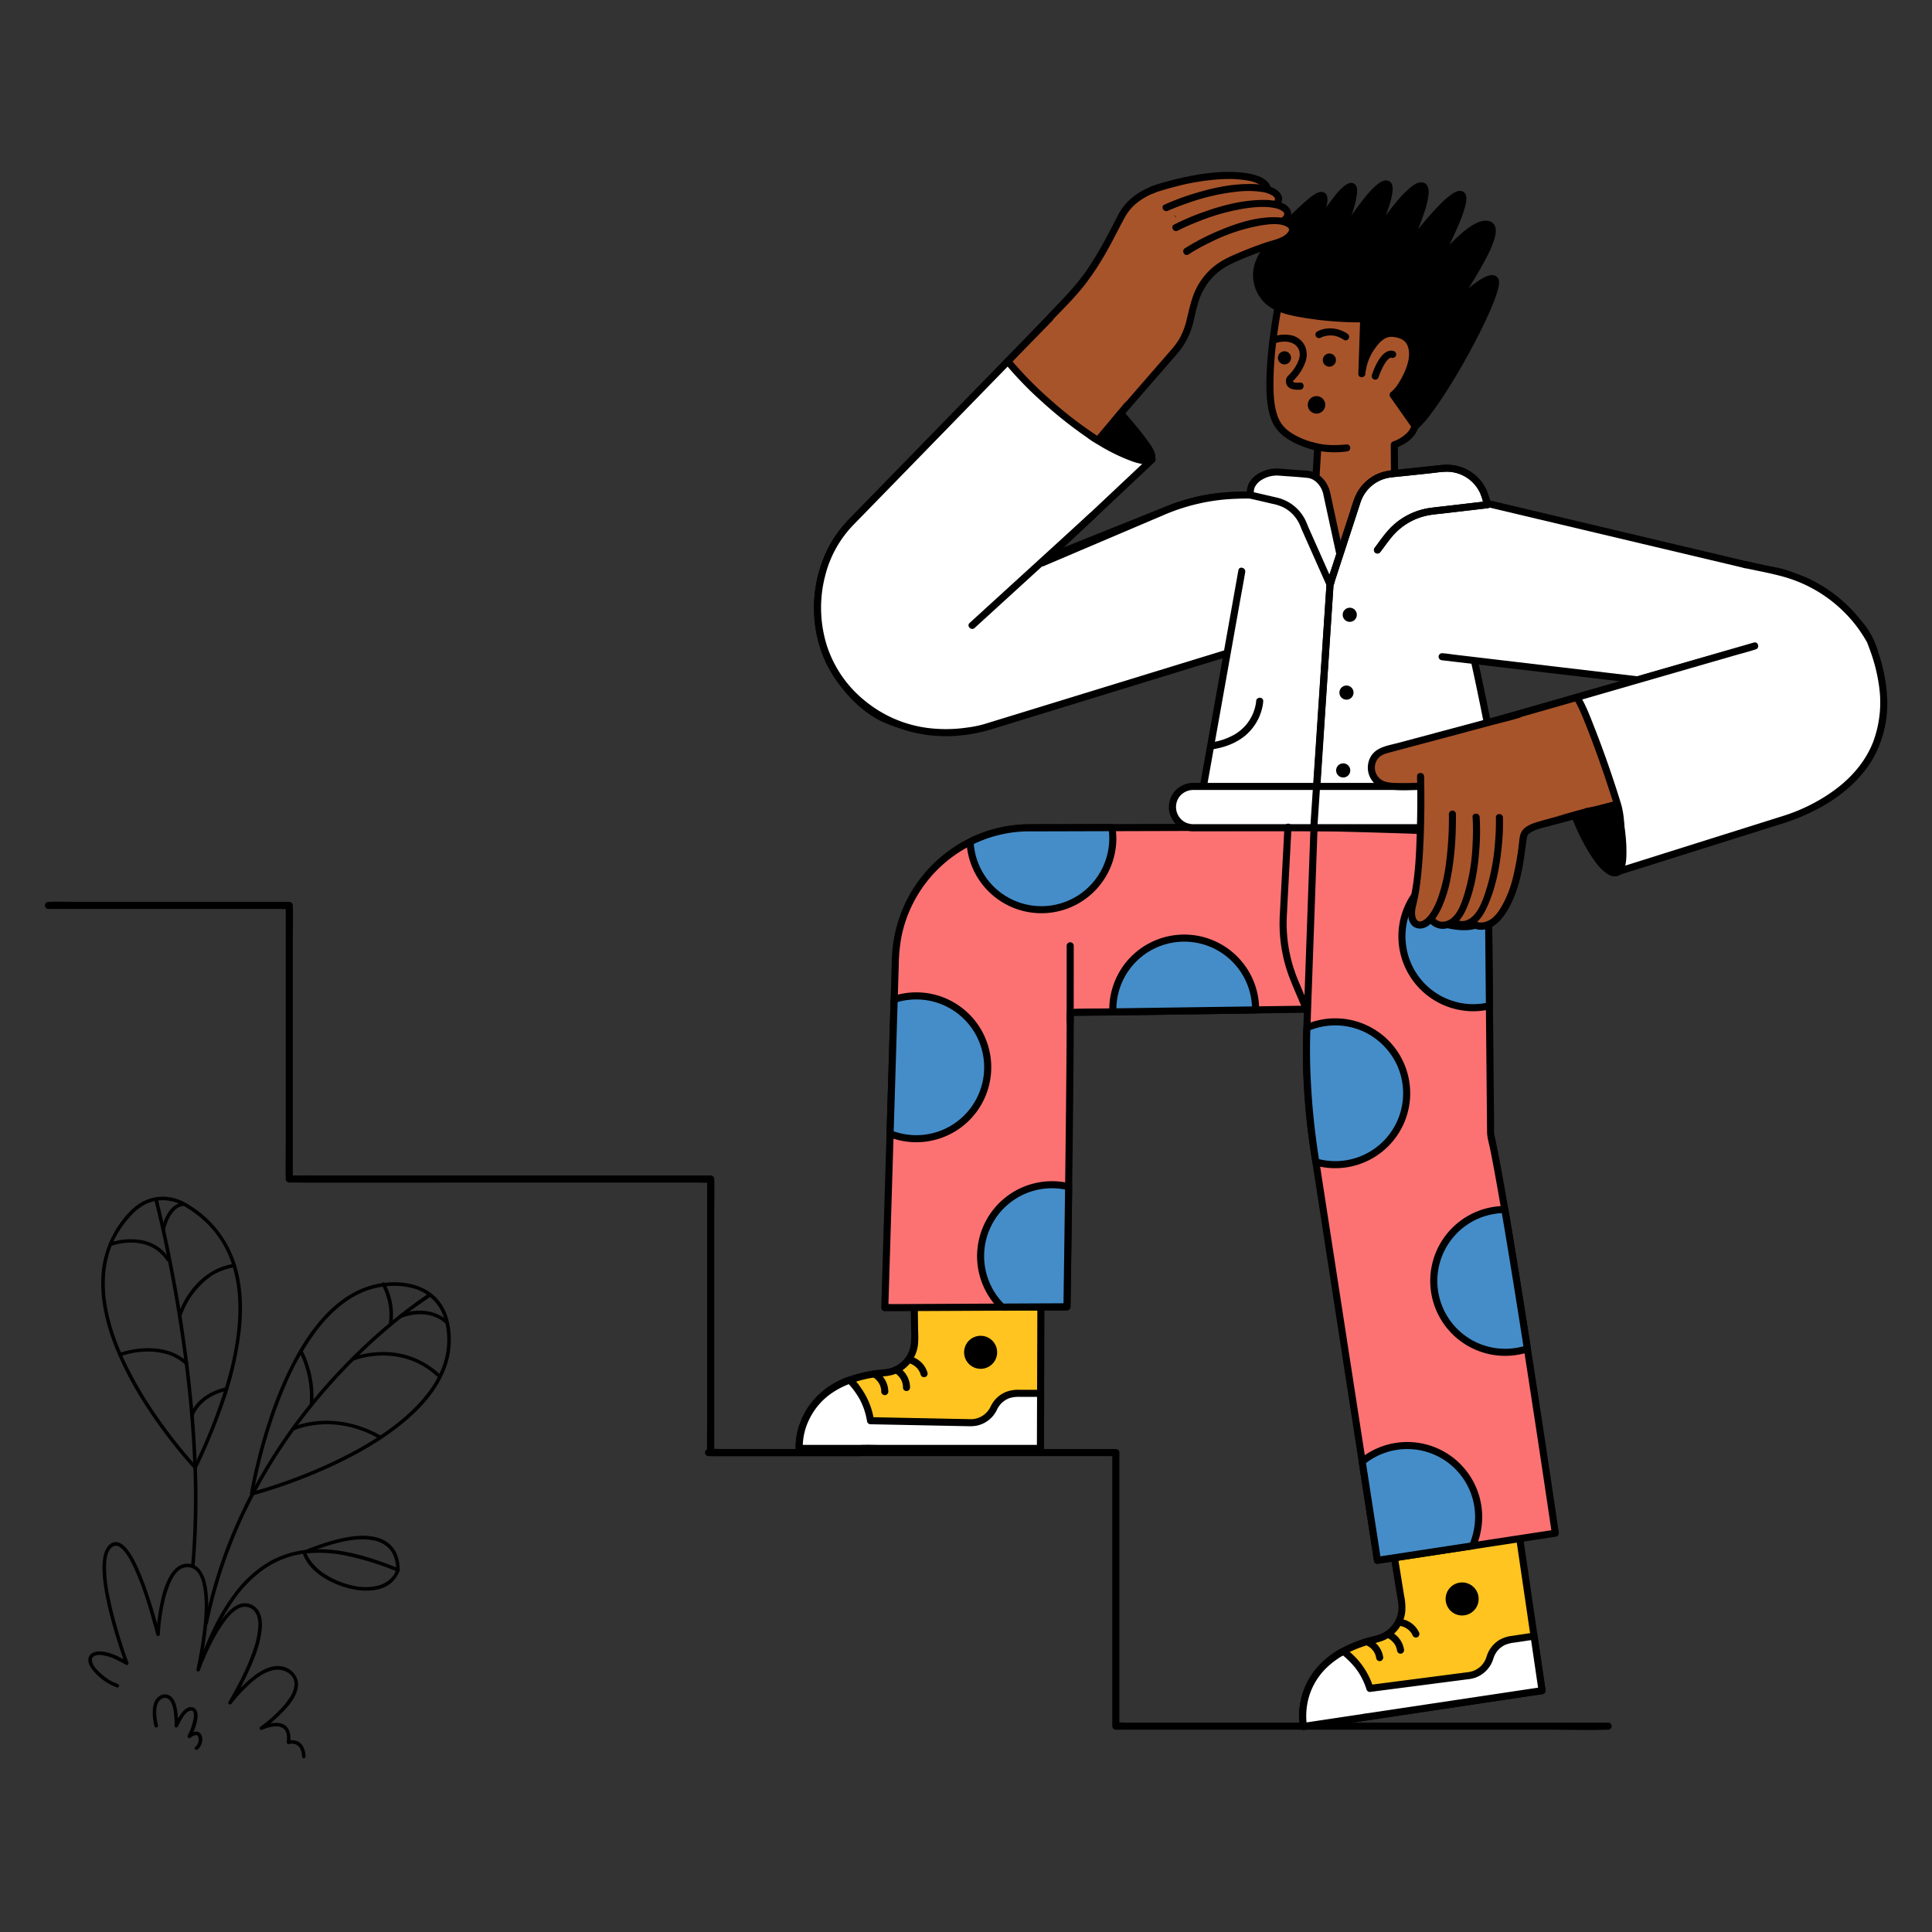 <svg id="Layer_1" data-name="Layer 1" xmlns="http://www.w3.org/2000/svg" width="1000" height="1000" viewBox="0 0 1000 1000"><rect x="0" y="0" width="1000" height="1000" fill="#333333" stroke="none"/><defs><style>.cls-1{fill:#a8542a;}.cls-2{fill:#ffc41f;}.cls-3{fill:#fff;}.cls-4{fill:#fc7272;}.cls-5{fill:#458dc9;}.cls-6{fill:#fc7f3a;}.cls-7{stroke:#000;stroke-miterlimit:10;stroke-width:1.222px;}</style></defs><path class="cls-1" d="M721.894,260.688l-.211-30.448c4.62-1.793,8.15-4.31,9.863-7.569,8.44-16.052,4.077-76.538,4.077-76.538l-70.738-3.768s-13.832,58.649-4.077,76.538c3.305,6.061,11.525,10.288,21.275,12.607l-2.039,33.643,10.602,23.994"/><path d="M723.726,260.688l-.184-26.634-.026-3.814-1.345,1.767c4.452-1.761,8.965-4.356,11.163-8.813a32.52,32.52,0,0,0,2.377-7.034,115.791,115.791,0,0,0,2.433-19.68,394.74,394.74,0,0,0-.163-41.171c-.146-3.06-.305-6.12-.525-9.175a1.882,1.882,0,0,0-1.833-1.833L711.771,143.03l-38.158-2.033-8.727-.465a1.846,1.846,0,0,0-1.767,1.345c-2.236,9.489-3.945,19.135-5.315,28.782a215.006,215.006,0,0,0-2.262,24.264c-.188,6.814-.09,14.012,1.916,20.588a19.99,19.99,0,0,0,6.873,10.133c4.993,3.923,11.15,6.156,17.265,7.631l-1.345-1.767-1.597,26.355-.35,5.773a5.006,5.006,0,0,0,.228,2.597c1.688,3.88,3.42,7.741,5.131,11.611l5.402,12.225a1.847,1.847,0,0,0,2.507.657,1.876,1.876,0,0,0,.657-2.507l-9.272-20.983-1.33-3.01.25.925,1.783-29.416.256-4.227a1.846,1.846,0,0,0-1.345-1.767c-5.341-1.288-10.683-3.132-15.188-6.355a16.79,16.79,0,0,1-6.091-7.93c-2.108-6.092-2.225-12.741-2.115-19.16.251-14.61,2.557-29.206,5.372-43.518.653-3.318,1.329-6.635,2.104-9.927l-1.767,1.345,23.852,1.271,38.158,2.033,8.727.465-1.833-1.833c.586,8.138.884,16.307,1.041,24.463.138,7.181.132,14.368-.147,21.546a144.241,144.241,0,0,1-1.835,19.74,44.321,44.321,0,0,1-2.159,8.277q-.076.195-.155.388-.076.183.027-.06-.063.147-.129.293c-.108.235-.216.469-.332.7a10.448,10.448,0,0,1-1.815,2.579,19.853,19.853,0,0,1-7.09,4.414,1.905,1.905,0,0,0-1.345,1.767l.184,26.634.026,3.814c.016,2.357,3.682,2.363,3.665,0Z"/><path d="M696.581,230.073c.984-.133.253-.035.021-.01-.408.045-.817.083-1.225.117q-2.044.168-4.096.185a40.771,40.771,0,0,1-11.438-1.334c-2.275-.638-3.245,2.897-.974,3.534a46.932,46.932,0,0,0,18.688,1.042,1.843,1.843,0,0,0,1.28-2.254,1.882,1.882,0,0,0-2.254-1.28Z"/><path d="M732.51,220.648,721.083,204.393c3.813-2.666,9.65-13.315,9.984-19.585.505-9.473-4.462-11.972-11.078-12.325s-14.596,11.757-15.088,20.989l.957-28.447s-28.73.217-43.939-5.718a18.062,18.062,0,0,1-10.523-22.783c3.674-10.527,23.276-29.941,29.866-34.276,10.424-6.857-2.77,20.528-2.77,20.528s15.942-26.531,20.957-26.264-7.762,30.32-7.762,30.32,18.995-31.398,25.711-31.599-9.582,33.017-9.582,33.017,20.726-32.423,27.97-32.037-9.114,34.718-9.114,34.718,24.029-32.188,29.512-30.219-14.296,38.294-14.296,38.294,20.986-26.822,29.137-22.476-23.199,47.379-23.199,47.379,20.192-22.393,25.615-19.311S745.979,209.072,732.51,220.648Z"/><path d="M734.093,219.723l-11.428-16.255-.657,2.507c3.963-2.863,6.581-7.888,8.462-12.274,2.076-4.841,3.513-10.486,1.643-15.649-1.565-4.322-5.304-6.543-9.704-7.161a10.931,10.931,0,0,0-6.569.726,17.133,17.133,0,0,0-5.556,4.595,30.566,30.566,0,0,0-7.214,17.261h3.665l.836-24.857.121-3.59a1.854,1.854,0,0,0-1.833-1.833,191.798,191.798,0,0,1-24.796-1.472,81.94,81.94,0,0,1-17.605-3.787,16.585,16.585,0,0,1-11.129-13.467c-.69-5.691,1.857-10.367,4.993-14.876A114.373,114.373,0,0,1,669,115.74a113.15,113.15,0,0,1,11.552-10.73c.041-.032.117-.093.309-.237q.245-.184.494-.365c.328-.237.66-.47,1.002-.687a10.392,10.392,0,0,1,1.066-.599c.311-.149-.276.064.144-.052.152-.042.3-.083.453-.119.089-.021-.426.139-.046.029.213-.062-.334-.103-.155-.015-.169-.083-.388-.154-.47-.366.113.289.074.101-.018-.096a.73.73,0,0,1,.089.319c-.095.339-.008-.313.003-.015.006.159.017.316.018.475a9.361,9.361,0,0,1-.059.945c-.032.324.053-.286-.028.189-.036.214-.074.427-.116.64-.165.834-.38,1.658-.617,2.474-.559,1.93-1.244,3.823-1.972,5.695-1.099,2.825-2.188,5.338-3.524,8.171-.071.151-.143.303-.215.453-1.012,2.102,1.933,3.898,3.165,1.85,1.797-2.989,3.682-5.927,5.608-8.833,3.201-4.83,6.487-9.777,10.51-13.973.367-.383.742-.757,1.131-1.117.186-.172.377-.336.568-.503.406-.356.077-.09.348-.281a10.093,10.093,0,0,1,.933-.581c.273-.151-.102.032-.135.047a.682.682,0,0,1,.241-.086c.524.057-.275-.07.048-.031.385.046-.456-.176-.078-.012a4.445,4.445,0,0,1-.461-.259c.144.108-.335-.4-.049-.043-.342-.426.07-.173-.007.054a.851.851,0,0,0,.05.243c-.007-.03-.045-.481-.024-.166.011.159.022.317.026.476a11.76,11.76,0,0,1-.066,1.328,9.153,9.153,0,0,1-.162,1.086c-.106.596-.232,1.188-.368,1.778-.303,1.31-.66,2.607-1.043,3.895-.823,2.771-1.764,5.506-2.752,8.222q-1.437,3.95-3.011,7.848-.503,1.252-1.02,2.5c-.104.251-.21.501-.314.752-.174.421.19-.448.059-.139-.896,2.109,1.905,3.93,3.165,1.85,2.105-3.478,4.32-6.894,6.583-10.272,3.852-5.75,7.83-11.576,12.615-16.602a27.948,27.948,0,0,1,2.891-2.704c-.276.218.291-.211.382-.274.195-.135.394-.265.598-.385.186-.11.376-.208.568-.306.364-.185-.302.104-.059.02a3.643,3.643,0,0,0,.363-.123,1.449,1.449,0,0,1,.2-.05c.284-.085-.333-.114-.105.009a.799.799,0,0,0,.224-.004c.201-.019-.462-.163-.202-.03.392.2-.42-.17-.025-.015-.328-.129-.324-.281-.173-.126.256.263-.22-.377-.075-.102.206.392-.111-.434.022.026.046.157.073.314.11.473-.137-.584-.003.003-.004.177-.001.255.003.508-.01.762-.013.236-.036.47-.061.705-.051.483.042-.267-.004.042-.019.131-.039.263-.062.394-.112.632-.241,1.26-.391,1.884-.336,1.396-.752,2.772-1.199,4.136-1.024,3.122-2.224,6.186-3.483,9.219-1.772,4.268-3.695,8.543-5.74,12.714a1.834,1.834,0,0,0,3.165,1.85c2.28-3.566,4.681-7.06,7.132-10.51,4.139-5.825,8.438-11.708,13.546-16.733.508-.5,1.027-.989,1.562-1.46a17.636,17.636,0,0,1,1.376-1.122,12.748,12.748,0,0,1,1.289-.829c.128-.07.895-.415.397-.22.219-.086.444-.145.666-.222.068-.023.142-.03.211-.047.381-.093-.449.098-.081.013.429-.099.296.221.074-.034a1.544,1.544,0,0,0,.249.067c-.39.091-.351-.213-.212-.085.252.231-.069-.028-.105-.104.072.153.117.253.082.054-.05-.29.08.134.127.268-.218-.612-.017-.002.004.129.023.142.097.756.047.184.022.256.038.511.04.768a27.116,27.116,0,0,1-1.493,7.614c-.99,3.322-2.191,6.581-3.463,9.804-1.772,4.493-3.656,8.88-5.758,13.295a1.834,1.834,0,0,0,3.165,1.85c2.66-3.561,5.242-6.821,8.247-10.496,4.647-5.682,9.417-11.516,15.011-16.305a15.873,15.873,0,0,1,2.842-2.078c.203-.116.41-.221.618-.326.429-.216-.284.054.284-.105.156-.044.31-.08.468-.117-.607.143-.286.004-.143.029.336.058.168.108-.097-.037.452.248-.289-.174-.009-.024.177.096-.362-.359-.183-.144.182.218-.047.04-.107-.161.152.503-.054-.395.043.045.038.174.099.769.058.134a10.437,10.437,0,0,1-.003,1.234c-.007.129-.026.259-.04.387.056-.512.005-.034-.012.061-.064.347-.125.695-.201,1.04-1.449,6.606-4.641,12.95-7.549,19.009-2.278,4.747-4.657,9.453-7.174,14.078-.947,1.739,1.544,3.925,2.878,2.221a134.953,134.953,0,0,1,11.146-12.506,56.059,56.059,0,0,1,9.217-7.748,14.202,14.202,0,0,1,4.074-1.956c.158-.043.318-.077.477-.115.071-.017.516-.09.298-.061s.212-.018.283-.02c.17-.003.339-.004.508-.006.192-.002.398.04.071-.013.135.022.269.049.402.082.131.032.259.075.387.119-.329-.112-.073-.015.091.055.441.189-.001-.057.1.061.295.343-.138-.352.098.118.235.469-.016-.27.066.123.042.202.101.403.143.606-.071-.344-.003-.083-.002.252,0,.255-.004.508-.023.762-.009.126-.024.25-.036.376-.035.354.056-.326-.007.036-.053.302-.108.603-.174.902a37.208,37.208,0,0,1-3.285,8.517,189.814,189.814,0,0,1-12.167,20.598q-2.719,4.129-5.548,8.184c-.959,1.375-2.021,2.709-2.92,4.124-.042.066-.093.129-.14.192-1.224,1.681,1.494,3.755,2.878,2.221a129.509,129.509,0,0,1,15.391-14.766,33.188,33.188,0,0,1,4.975-3.364,6.831,6.831,0,0,1,1.942-.81c.158-.042.318-.077.478-.111.331-.071-.332-.008.089-.008.139,0,.279-.001.417-.002.063,0,.262.036-.019-.008-.381-.061.077.013.078.031,0-.012.334.298-.001-.011.166.153.111.171-.18-.158.268.303-.285-.425-.058-.068-.068-.106-.146-.446-.037-.014.112.444.035-.475.006.091-.01.189.004.381-.005.571-.009.188-.112.949-.016.317q-.121.795-.307,1.577a60.053,60.053,0,0,1-3.26,9.268c-1.655,3.939-3.687,8.205-5.673,12.176q-7.123,14.244-15.548,27.803c-4.417,7.103-8.912,14.425-14.761,20.305-.456.459-.927.903-1.417,1.327-1.787,1.546.815,4.129,2.592,2.592a51.039,51.039,0,0,0,6.988-7.946c2.888-3.809,5.552-7.787,8.12-11.817,5.925-9.297,11.363-18.923,16.354-28.752,2.202-4.337,4.318-8.722,6.236-13.193a72.46,72.46,0,0,0,3.778-10.283c.495-1.914,1.252-4.827-.319-6.464-2.467-2.57-6.947.069-9.225,1.557-7.05,4.608-13.14,10.954-18.811,17.133q-.199.217-.396.434l2.878,2.221c2.606-3.579,5.108-7.238,7.562-10.922a204.477,204.477,0,0,0,12.817-21.381,48.776,48.776,0,0,0,3.909-9.603c.581-2.265,1.022-5.193-.673-7.112-1.994-2.258-5.487-1.726-7.955-.701-3.818,1.585-7.121,4.333-10.162,7.08a116.771,116.771,0,0,0-8.991,9.192,71.767,71.767,0,0,0-5.08,6.014c-.075.107-.164.206-.245.309l2.878,2.221c2.288-4.205,4.457-8.479,6.549-12.784,1.776-3.654,3.479-7.344,5.049-11.091a63.734,63.734,0,0,0,3.385-9.611c.491-2.043,1.152-5.028-.522-6.734-1.771-1.806-4.47-.57-6.21.59a46.493,46.493,0,0,0-7.465,6.637c-2.835,2.946-5.521,6.036-8.145,9.17-3.794,4.531-7.484,9.163-11.021,13.899l3.165,1.85c1.941-4.077,3.73-8.234,5.426-12.418,1.369-3.377,2.666-6.789,3.766-10.264a38.565,38.565,0,0,0,1.995-9.025c.139-2.148-.275-4.855-2.647-5.605-2.361-.746-4.793.96-6.544,2.336a50.441,50.441,0,0,0-7.041,7.111c-2.627,3.085-5.097,6.306-7.494,9.571-3.295,4.488-6.481,9.072-9.481,13.763l3.165,1.85c1.875-3.825,3.624-7.717,5.289-11.637,2.5-5.888,5.381-12.178,6.091-18.602.224-2.024-.032-4.68-2.327-5.392-2.222-.689-4.487,1.032-6.074,2.362a48.394,48.394,0,0,0-6.521,7.053c-2.446,3.063-4.751,6.238-6.981,9.461-3.049,4.408-5.994,8.901-8.77,13.487l3.165,1.85q2.209-5.2,4.166-10.505c2-5.387,4.156-11,4.88-16.734.211-1.67.357-3.815-.989-5.083-1.732-1.63-4.085-.305-5.602.901a34.141,34.141,0,0,0-5.233,5.57c-2.088,2.616-4.047,5.335-5.94,8.094-2.658,3.874-5.22,7.824-7.641,11.85l3.165,1.85c1.136-2.361,2.18-4.769,3.181-7.19a49.526,49.526,0,0,0,3.678-11.425c.214-1.458.373-3.14-.488-4.433-1.114-1.673-3.121-1.5-4.737-.757a22.908,22.908,0,0,0-4.725,3.308c-2.053,1.687-4.017,3.483-5.937,5.319a145.452,145.452,0,0,0-13.4,14.56c-3.509,4.418-7.339,9.358-8.597,14.983A20.056,20.056,0,0,0,655.07,157.186c4.923,4.433,11.919,5.892,18.256,7.043a180.955,180.955,0,0,0,31.938,2.63c.198,0,.396.001.593-.001l-1.833-1.833-.836,24.857-.121,3.59c-.08,2.37,3.52,2.339,3.665,0a26.577,26.577,0,0,1,4.997-13.164c2.025-2.909,5.056-6.235,8.821-5.957,3.178.235,6.533,1.213,7.906,4.367,1.723,3.957.62,8.621-.877,12.447a41.023,41.023,0,0,1-3.576,6.975,17.861,17.861,0,0,1-3.847,4.67,1.86,1.86,0,0,0-.657,2.507l11.427,16.255C732.274,223.488,735.454,221.658,734.093,219.723Z"/><path d="M683.633,174.752c.09-.049.183-.093.276-.137.202-.096.458-.342.006-.01a1.899,1.899,0,0,1,.433-.169q.619-.23,1.259-.398.42-.111.846-.197.191-.038.383-.071c.053-.009.541-.081.32-.052-.243.031.216-.021.261-.026q.263-.025.526-.04.507-.029,1.015-.019c.358.007.714.033,1.07.063a1.103,1.103,0,0,1,.322.041c.173.03.345.061.517.096a12.621,12.621,0,0,1,4.705,2.087,1.849,1.849,0,0,0,2.507-.657,1.87,1.87,0,0,0-.657-2.507c-4.45-3.093-10.777-3.823-15.639-1.167a1.833,1.833,0,1,0,1.85,3.165Z"/><path d="M659.942,177.732c4.485-1.77,11.347-1.27,12.646,4.267.62,2.641-.739,5.591-2.071,7.806a23.63,23.63,0,0,1-3.376,4.303,3.983,3.983,0,0,0-1.416,2.125,5.397,5.397,0,0,0-.028,2.035c.668,3.33,4.546,3.611,7.292,3.441,2.343-.146,2.359-3.812,0-3.665-1.133.07-2.755.201-3.638-.362a.621.621,0,0,1-.08-.148c.037.204.009-.448-.011-.326.017-.103.146-.342.011-.123-.205.332.551-.473.625-.55a25.028,25.028,0,0,0,5.611-8.73,11.152,11.152,0,0,0-.236-9.051,10.074,10.074,0,0,0-7.704-5.34,18.017,18.017,0,0,0-8.599.786,1.891,1.891,0,0,0-1.28,2.254,1.844,1.844,0,0,0,2.254,1.28Z"/><path d="M713.589,195.167c.125-.391.264-.777.406-1.161q.232-.63.484-1.253c.046-.113.092-.226.139-.339.189-.461-.144.329.021-.05.115-.265.23-.53.35-.792a28.982,28.982,0,0,1,1.757-3.332q.25-.402.519-.791.125-.18.254-.356c.043-.058.088-.114.129-.173.105-.149-.286.347-.024.035a10.463,10.463,0,0,1,1.179-1.235c.386-.331-.178.102.03-.032.125-.081.244-.171.372-.248.123-.074.255-.133.379-.205.209-.122-.472.14-.014.012.117-.033.234-.065.352-.097.425-.114-.45-.002-.01.003a1.545,1.545,0,0,0,.403.01c-.024.009-.493-.106-.243-.031.08.024.165.036.246.057a1.833,1.833,0,1,0,.974-3.534c-3.056-.805-5.476,1.522-7.097,3.808a31.795,31.795,0,0,0-3.555,7.093c-.206.54-.408,1.084-.584,1.636a1.848,1.848,0,0,0,1.28,2.254,1.873,1.873,0,0,0,2.254-1.28Z"/><circle cx="664.848" cy="185.215" r="2.488"/><path d="M666.416,185.348l-.005.07q-.016.157.008-.039a1.043,1.043,0,0,0-.026.134,3.059,3.059,0,0,1-.094.321c-.071.209.098-.167-.012.024-.022.038-.04.078-.061.116q-.048.085-.103.167l-.037.054q-.089.121.024-.031c-.013.065-.176.191-.223.234-.008.008-.077.081-.098.085l.084-.063q-.052.039-.106.075c-.091.061-.186.11-.281.163-.148.082.025-.001.04-.013a.765.765,0,0,1-.218.075c-.053.016-.106.03-.161.042-.014.003-.231.048-.076.018.152-.029-.063.003-.08.004-.057.003-.115.004-.172.004s-.116-.006-.174-.008c-.223-.006.139.035.005.002-.12-.03-.24-.052-.358-.092l-.063-.022q-.142-.055.036.016a.519.519,0,0,1-.118-.058c-.097-.051-.186-.111-.278-.171-.169-.111.078.101.006.003a1.084,1.084,0,0,0-.12-.109c-.039-.038-.074-.079-.112-.117-.163-.162.057.106-.039-.042-.059-.091-.119-.18-.17-.277a.524.524,0,0,1-.058-.117l.041.099q-.024-.061-.045-.123c-.036-.105-.058-.213-.085-.32-.018-.072-.063-.112.002.044a.748.748,0,0,1-.015-.238.877.877,0,0,1,.014-.312l-.014.107q.011-.067.026-.133c.01-.044.021-.087.033-.131.018-.065.04-.127.061-.19.056-.17-.017.024-.016.036-.003-.086.144-.27.192-.342.012-.018.144-.165.044-.064-.104.105.045-.045.054-.056.045-.049.168-.207.235-.223l-.084.063q.039-.029.079-.057c.046-.029.09-.06.137-.088.037-.022.075-.043.113-.064s.077-.04.117-.058q-.179.072-.037.017c.105-.033.209-.069.317-.093a.723.723,0,0,0,.131-.026c-.066.065-.165.016-.009.005a2.51,2.51,0,0,1,.345,0c.092.006.172-.04-.004-.005a.588.588,0,0,1,.199.041q.098.024.193.057.047.016.094.034.096.037-.067-.028c.09,0,.272.145.342.193a.732.732,0,0,1,.106.075c-.177-.18.024.032.061.068.031.03.061.061.09.093s.058.064.085.097l-.063-.084a1.215,1.215,0,0,1,.208.329c.031.059.148.196.017.018a.682.682,0,0,1,.066.186c.016.053.031.106.043.16.008.032.015.065.021.098q.026.154-.002-.044a1.088,1.088,0,0,1,.012.411.923.923,0,0,0,.916.916.935.935,0,0,0,.916-.916,3.407,3.407,0,0,0-5.896-2.448,3.458,3.458,0,0,0-.499,3.937,3.407,3.407,0,0,0,6.394-1.489.921.921,0,0,0-.916-.916A.938.938,0,0,0,666.416,185.348Z"/><circle cx="688.081" cy="186.381" r="2.488"/><path d="M689.644,186.591c-.023.235.048-.197-.006.03-.01.044-.019.089-.03.133-.019.075-.113.242-.104.318l.04-.098q-.028.06-.059.118c-.021.038-.042.077-.065.114s-.07.144-.108.163l.065-.082q-.041.051-.084.099c-.072.081-.152.153-.231.227-.123.116.024-.008.034-.022a.66.66,0,0,1-.161.109.853.853,0,0,1-.286.154c.12-.005.126-.045.037-.018-.073.023-.145.049-.22.068-.054.014-.108.024-.162.037-.211.052.149-.005.011,0-.114.004-.227.013-.341.009a.675.675,0,0,1-.173-.013c.199.068.073.008.006-.006a2.933,2.933,0,0,1-.355-.103c-.209-.072.165.098-.024-.013-.038-.022-.078-.04-.116-.062-.057-.032-.11-.07-.166-.104-.045-.027-.146-.064.028.027a1.155,1.155,0,0,1-.239-.219,1.383,1.383,0,0,0-.108-.12q-.065-.077.043.059-.038-.052-.074-.106c-.06-.091-.109-.186-.161-.282-.083-.152.004.029.013.04a.623.623,0,0,1-.065-.186c-.024-.079-.099-.245-.075-.323-.003.01.015.227.008.043-.003-.08-.009-.159-.007-.239.001-.058.006-.115.009-.173.009-.185-.01.025-.007.037a.835.835,0,0,1,.079-.33.958.958,0,0,1,.067-.188c-.107.184-.034.078-.011.038.045-.078.12-.289.203-.336l-.065.082q.03-.038.063-.075c.037-.039.072-.081.11-.119s.079-.073.118-.111c.049-.049.113-.154-.01,0a1.03,1.03,0,0,1,.273-.175c.038-.021.078-.039.115-.06q.137-.063-.04.013.061-.024.123-.045c.105-.035.212-.057.32-.083.088-.022.075-.058-.045.003a.511.511,0,0,1,.169-.012c.116-.005.229.005.345.01.139.006-.218-.053-.005.002.066.017.133.029.198.047s.127.041.191.062c.205.07-.163-.093.024.013.082.047.289.12.336.203-.051-.09-.104-.089-.032-.023.064.059.129.115.189.177.03.031.057.065.087.096.137.141-.081-.135.016.019.07.11.134.221.198.335.106.19-.054-.187.01.022.019.063.042.124.06.188q.022.08.038.161c.049.238.005-.136.01.055.003.138.009.273-.001.412a.921.921,0,0,0,.916.916.938.938,0,0,0,.916-.916,3.407,3.407,0,0,0-1.908-3.269,3.401,3.401,0,0,0-4.516,4.611,3.399,3.399,0,0,0,3.331,1.834,3.471,3.471,0,0,0,2.117-.991,3.525,3.525,0,0,0,.977-2.186.919.919,0,0,0-.916-.916A.941.941,0,0,0,689.644,186.591Z"/><circle cx="681.432" cy="209.568" r="3.604"/><path d="M684.115,209.759a2.99,2.99,0,0,1-.184.812,1.882,1.882,0,0,1-.148.3q-.07.124-.149.241c-.015.023-.172.223-.083.116a2.707,2.707,0,0,1-3.033.87,2.915,2.915,0,0,1-.71-.382c-.242-.174.057.054-.074-.06-.059-.051-.117-.103-.173-.158a2.672,2.672,0,0,1-.282-.314,2.942,2.942,0,0,1-.378-.704,2.283,2.283,0,0,1-.156-.854,3.181,3.181,0,0,1,.021-.451c-.021.162.033-.152.031-.147.014-.063.03-.127.047-.189a2.322,2.322,0,0,1,.386-.818,1.109,1.109,0,0,1,.207-.257,3.456,3.456,0,0,1,.34-.322c-.104.085.05-.037.077-.055.065-.044.13-.087.198-.127q.081-.048.164-.092t.169-.084q-.111.043.044-.017a2.669,2.669,0,0,1,1.637-.114,2.288,2.288,0,0,1,.912.41,1.423,1.423,0,0,1,.325.272q.067.066.131.135c.006.006.184.216.097.103a3.217,3.217,0,0,1,.301.477c-.002-.003.13.275.066.125.037.088.067.179.095.269a2.366,2.366,0,0,1,.122,1.014.916.916,0,0,0,1.833,0,4.523,4.523,0,1,0-3.892,4.278,4.551,4.551,0,0,0,3.892-4.278.916.916,0,0,0-1.833,0Z"/><path class="cls-2" d="M538.822,658.757l-.297,90.954-124.837-.006s-2.123-35.371,44.335-39.172a16.721,16.721,0,0,0,15.408-16.802c-.11-11.056-.265-21.752-.265-21.752"/><path d="M536.99,658.757l-.03,9.031-.071,21.694-.086,26.258-.074,22.721-.025,7.53a30.913,30.913,0,0,0-.012,3.555,1.453,1.453,0,0,1,0,.164l1.833-1.833-12.429-.001-29.843-.001-35.971-.002-31.212-.001-10.315,0a47.253,47.253,0,0,0-4.855,0,2.058,2.058,0,0,1-.212,0l1.833,1.833a17.968,17.968,0,0,1,.012-1.85c.032-.714.09-1.427.169-2.138.019-.173.041-.345.061-.518.056-.469-.06.353.039-.28.081-.515.163-1.03.26-1.543a34.092,34.092,0,0,1,5.937-14.02c4.17-5.849,10.635-10.357,17.504-12.994a63.904,63.904,0,0,1,15.418-3.689c2.916-.343,5.798-.449,8.56-1.553a18.53,18.53,0,0,0,11.171-12.496c.957-3.636.586-7.497.543-11.213q-.088-7.716-.198-15.433c-.034-2.356-3.7-2.363-3.665,0q.094,6.447.168,12.894c.073,6.16,1.062,12.731-2.897,17.969a15.107,15.107,0,0,1-5.921,4.665c-2.601,1.147-5.365,1.207-8.14,1.546a67.705,67.705,0,0,0-15.741,3.67,42.765,42.765,0,0,0-19.143,13.671,38.111,38.111,0,0,0-6.895,14.858,31.235,31.235,0,0,0-.91,8.452,1.868,1.868,0,0,0,1.833,1.833l12.429,0,29.843.001,35.971.002,31.212.001c5.044,0,10.129.189,15.17.001.071-.003.142,0,.212,0a1.86,1.86,0,0,0,1.833-1.833l.03-9.032.071-21.694.086-26.258.074-22.721c.012-3.682.185-7.404.036-11.085-.002-.054,0-.11.001-.164a1.834,1.834,0,0,0-3.665,0Z"/><path class="cls-3" d="M444.897,749.706l93.627.004.085-26.079.008-2.443-12.348,0a13.038,13.038,0,0,0-11.853,7.605h0a13.039,13.039,0,0,1-11.853,7.605l-51.986-1.041-.033-.206a37.225,37.225,0,0,0-8.956-18.927l-1.439-1.617-1.215.025c-13.58,5.24-19.881,14.207-22.789,21.764q-.13.336-.25.669l-.008.023a36.815,36.815,0,0,0-2.207,11.296l0,.003q-.004.138-.005.263l0,.009c-.005.314-.003.56.001.736l.001.052.002.072.002.061.002.039.002.055,0,.004.001.025Z"/><path d="M444.897,751.538l9.278,0,22.413.001,27.001.001,23.358.001c3.792,0,7.627.166,11.417,0,.053-.002.107,0,.16,0a1.86,1.86,0,0,0,1.833-1.833l.08-24.564.013-3.958a1.859,1.859,0,0,0-1.833-1.833l-11.141,0a17.444,17.444,0,0,0-6.723,1.075,14.991,14.991,0,0,0-7.92,7.438l2.07-.842h0a1.892,1.892,0,0,0-2.07.842,11.459,11.459,0,0,1-8.829,6.618,19.062,19.062,0,0,1-2.836.052l-10.879-.218-31.777-.636-7.936-.159,1.767,1.345a38.865,38.865,0,0,0-6.82-16.64,28.835,28.835,0,0,0-4.066-4.904c-1.905-1.647-5.216.401-7.008,1.259a39.528,39.528,0,0,0-19.794,20.627,34.8,34.8,0,0,0-2.801,14.493,1.867,1.867,0,0,0,1.833,1.833l27.318.001,3.891,0a1.834,1.834,0,0,0,0-3.665l-27.318-.001-3.891,0,1.833,1.833a32.158,32.158,0,0,1,3.437-15.213,34.572,34.572,0,0,1,11.408-13.309,42.816,42.816,0,0,1,5.378-3.16c1.005-.498,2.027-.95,3.063-1.378a3.512,3.512,0,0,1,1.346-.203l-1.296-.537a44.326,44.326,0,0,1,5.95,8.036,36.384,36.384,0,0,1,4.006,11.905,1.843,1.843,0,0,0,1.767,1.345l22.008.441,28.356.568a22.727,22.727,0,0,0,4.083-.184,14.909,14.909,0,0,0,10.974-8.296l-2.07.842h0a1.892,1.892,0,0,0,2.07-.842,11.445,11.445,0,0,1,6.885-6.175,17.23,17.23,0,0,1,5.27-.522l10.464,0-1.833-1.833q-.04,12.339-.081,24.678l-.013,3.844,1.833-1.833-9.278,0-22.413-.001-27.001-.001-23.358-.001c-3.792,0-7.627-.166-11.417-.001-.053.002-.107,0-.16,0A1.834,1.834,0,0,0,444.897,751.538Z"/><path d="M470.136,705.481a5.985,5.985,0,0,1,.582.161c.218.069.434.146.648.23.055.022.11.045.166.066.297.116-.439-.193-.214-.09.151.069.303.135.452.208a12.334,12.334,0,0,1,1.887,1.148c.217.158-.192-.142-.183-.142a.762.762,0,0,1,.125.1q.126.102.249.208.254.219.493.453.249.244.481.504.104.117.205.237c.039.046.077.093.115.14.189.229-.036-.034-.089-.118.312.495.656.952.924,1.476q.093.183.179.369a1.887,1.887,0,0,0,.086.19c-.238-.389-.098-.235-.042-.095.129.326.239.657.337.993a1.833,1.833,0,0,0,3.534-.974,12.039,12.039,0,0,0-3.818-5.925,13.858,13.858,0,0,0-4.34-2.439,6.718,6.718,0,0,0-.802-.233,1.833,1.833,0,1,0-.974,3.534Z"/><path d="M462.921,710.553c.174.092.342.2.506.309.188.124.364.266.55.392-.072-.049-.401-.318-.174-.133.051.042.103.083.154.125q.193.159.379.326.374.336.718.703.196.209.381.427c.059.07.116.142.175.212.181.215-.256-.349-.027-.036a11.57,11.57,0,0,1,.711,1.086q.171.299.321.609c.048.098.092.198.138.296.126.271-.136-.363.007.025a10.958,10.958,0,0,1,.477,1.639c.029.143.05.287.076.43.038.205-.021-.171-.021-.172a2.249,2.249,0,0,0,.029.258c.036.357.05.716.053,1.074a1.833,1.833,0,1,0,3.665,0,12.639,12.639,0,0,0-5.57-10.296,6.703,6.703,0,0,0-.699-.441,1.833,1.833,0,0,0-1.85,3.165Z"/><path d="M451.675,712.758c.174.092.342.2.506.309.188.124.364.266.55.392-.072-.049-.401-.318-.174-.133.051.042.103.083.154.125q.193.159.379.326.374.336.718.703.196.209.381.427c.059.07.116.142.175.212.181.215-.256-.349-.027-.036a11.544,11.544,0,0,1,.711,1.086q.171.299.321.609c.048.098.092.198.138.296.126.271-.136-.363.007.025a10.951,10.951,0,0,1,.477,1.639c.029.143.05.287.076.43.038.205-.021-.171-.021-.172a2.247,2.247,0,0,0,.029.257c.036.357.05.716.053,1.075a1.833,1.833,0,0,0,3.665,0,12.64,12.64,0,0,0-5.57-10.296,6.72,6.72,0,0,0-.699-.441,1.833,1.833,0,0,0-1.85,3.165Z"/><path class="cls-4" d="M680.044,428.087l-149.325.421a69.788,69.788,0,0,0-67.281,68.567l-5.476,179.775,94.302-.455s1.674-110.483,1.674-152.333l160.703-2.232"/><path d="M680.044,426.255l-6.459.018-16.922.048-24.018.068-27.393.077-27.497.078-23.849.067-16.897.048c-2.215.006-4.439-.048-6.653.032a71.329,71.329,0,0,0-36.124,11.473A72.157,72.157,0,0,0,469.56,465.407a73.367,73.367,0,0,0-7.959,31.792c-.062,2.296-.14,4.592-.21,6.888l-.481,15.805-.675,22.168-.801,26.311-.847,27.806-.827,27.132-.725,23.801-.556,18.265-.309,10.153-.04,1.323a1.855,1.855,0,0,0,1.833,1.833l9.417-.045,22.479-.108,27.183-.131,23.616-.114c3.801-.018,7.643.125,11.44-.055.055-.003.111,0,.167-.001a1.863,1.863,0,0,0,1.833-1.833q.085-5.64.166-11.28.206-14.262.399-28.525.255-18.897.483-37.794.235-19.618.42-39.237c.098-10.789.184-21.579.203-32.368q.003-1.564.003-3.129l-1.833,1.833,16.062-.223,38.299-.532,46.557-.647,40.014-.556c6.49-.09,13.014.008,19.499-.271.09-.004.181-.003.272-.004,2.357-.033,2.363-3.698,0-3.665l-16.062.223-38.299.532-46.557.647-40.014.556c-6.49.09-13.014-.008-19.499.271-.09.004-.181.003-.272.004a1.861,1.861,0,0,0-1.833,1.833c-.001,10.331-.078,20.662-.166,30.992q-.164,19.342-.399,38.684-.224,19.201-.483,38.401-.202,15.118-.419,30.236-.068,4.724-.138,9.447a36.142,36.142,0,0,0-.065,4.385,1.564,1.564,0,0,1-.003.189l1.833-1.833-9.417.045-22.479.108-27.183.131-23.616.114-7.721.037a29.746,29.746,0,0,0-3.719.018,1.324,1.324,0,0,1-.167.001l1.833,1.833.163-5.343.443-14.534.646-21.215.779-25.578.844-27.702.829-27.196.745-24.448.591-19.406.36-11.81a87.813,87.813,0,0,1,1.357-14.616,68.044,68.044,0,0,1,47.225-51.881,67.022,67.022,0,0,1,18.931-2.787l12.555-.035,21.019-.059,26.076-.073,27.819-.079,25.854-.073,20.575-.058,11.885-.034,1.555-.004c2.358-.007,2.362-3.672,0-3.665Z"/><path class="cls-1" d="M584.069,140.719l-39.06,22.32-10.787,11.073-12.59,12.924a197.856,197.856,0,0,0,22.358,22.573,201.389,201.389,0,0,0,24.315,18.351l11.774-14.042.085-.101,15.624-29.574Z"/><path d="M583.144,139.137,553.26,156.213l-6.967,3.981a13.84,13.84,0,0,0-2.709,1.681c-3.723,3.505-7.167,7.356-10.736,11.02l-12.513,12.845a1.883,1.883,0,0,0,0,2.592A207.198,207.198,0,0,0,556.749,222.23c3.454,2.564,6.991,5.017,10.631,7.311a1.845,1.845,0,0,0,2.221-.287l6.288-7.499,4.049-4.829a23.16,23.16,0,0,0,1.812-2.194c1.238-1.922,2.177-4.12,3.244-6.14l6.413-12.14,5.192-9.828a7.296,7.296,0,0,0,.988-2.139,5.234,5.234,0,0,0-.358-1.941l-5.955-22.117c-1.78-6.612-3.395-13.296-5.347-19.861-.033-.111-.06-.224-.091-.337-.613-2.275-4.149-1.31-3.534.974l3.945,14.653,6.326,23.498L594.02,184.73l.185-1.412-10.28,19.46-4.971,9.408a3.716,3.716,0,0,0-.363.686c-.021.08.379-.432.166-.22-.11.11-.204.244-.304.362l-3.434,4.095-8.011,9.554,2.221-.286A206.17,206.17,0,0,1,531.31,195.084c-2.908-3.011-5.717-6.117-8.383-9.345v2.592q11.161-11.456,22.322-22.913c.289-.297.621-.583.882-.905.335-.413-.2.082-.14.075a4.551,4.551,0,0,0,1.198-.685l6.112-3.493,18.977-10.844,12.716-7.266C587.041,141.131,585.197,137.963,583.144,139.137Z"/><path class="cls-1" d="M665.536,319.836,500.921,373.713c-33.474,8.061-51.406-1.56-66.46-22.512h0c-16.819-23.408-14.648-58.902,5.087-79.91L545.009,163.039l39.06-22.32,11.718,43.524-15.624,29.574-75.33,89.838,99.577-39.925a103.397,103.397,0,0,1,38.884-7.426l20.821.082"/><path d="M665.049,318.069l-7.23,2.366-18.938,6.198-26.81,8.775-30.517,9.988-30.367,9.939L524.832,363.96,506.6,369.927a92.247,92.247,0,0,1-10.322,2.945c-13.763,2.816-28.571,2.986-41.076-4.207a56.226,56.226,0,0,1-14.371-12.282A64.547,64.547,0,0,1,429.416,338.18a65.431,65.431,0,0,1-.774-45.205,59.201,59.201,0,0,1,13.657-21.883l10.955-11.245,18.508-18.998,22.335-22.926,22.168-22.754,18.325-18.81,10.518-10.796c.325-.334.67-.657.98-1.006.466-.525-.369.131.004-.026a24.141,24.141,0,0,0,2.442-1.395l4.768-2.725,26.227-14.987,5.465-3.123-2.692-1.095,3.945,14.653,6.326,23.498L594.02,184.73l.185-1.412-15.009,28.41c-.092.173-.664.952-.611,1.155-.032-.122.483-.587.085-.127-.546.632-1.074,1.281-1.611,1.921L569.74,223.406l-24.931,29.732-26.747,31.898c-4.769,5.687-9.581,11.342-14.308,17.064-.071.086-.144.172-.216.258-1.036,1.235-.093,3.815,1.783,3.063l16.616-6.662,35.955-14.416,34.297-13.751c7.509-3.01,15.007-6.325,22.795-8.547a106.738,106.738,0,0,1,29.878-3.903l17.758.07,1.497.006c2.359.009,2.362-3.656,0-3.665-13.398-.052-26.956-.758-40.2,1.649a108.81,108.81,0,0,0-21.044,6.182l-8.316,3.334-32.795,13.149-37.008,14.838L511.298,299.1c-2.19.878-4.546,1.607-6.655,2.668-.094.047-.199.08-.296.119l1.783,3.063,5.373-6.409,13.565-16.177,17.683-21.089,17.979-21.441,14.164-16.892c2.162-2.579,4.365-5.129,6.489-7.739a24.413,24.413,0,0,0,2.281-4.093l6.01-11.377,5.934-11.232c.751-1.421,2.266-3.344,1.874-5.016-1.542-6.564-3.515-13.057-5.268-19.567l-6.028-22.389-.349-1.298a1.853,1.853,0,0,0-2.692-1.095l-18.987,10.85L550.851,157.59c-2.226,1.272-4.586,2.432-6.727,3.844a11.424,11.424,0,0,0-1.734,1.668l-4.217,4.328-15.205,15.607L501.9,204.662l-22.944,23.551-20.805,21.355-14.89,15.284a117.013,117.013,0,0,0-8.014,8.619c-9.807,12.336-14.511,28.296-13.86,43.978a66.56,66.56,0,0,0,4.96,22.848A70.21,70.21,0,0,0,438.34,359.09a59.396,59.396,0,0,0,14.647,12.527,48.986,48.986,0,0,0,18.309,6.217,75.562,75.562,0,0,0,23.54-.962,57.565,57.565,0,0,0,7.676-1.754l12.255-4.011,22.697-7.429,29.033-9.502,31.166-10.2,29.463-9.643,23.56-7.711L664.23,322.19l1.794-.587c2.232-.731,1.276-4.271-.974-3.534Z"/><path class="cls-1" d="M579.837,214.289l21.348-26.858,12.594-42.786s-4.6-21.224,30.627-27.208c-7.94-29.66-52.996-27.584-64.165-5.131-4.556,9.159-8.776,16.657-12.176,22.325A113.308,113.308,0,0,1,552.64,154.817l-8.643,9.004"/><path d="M581.133,215.584l16.245-20.438,3.837-4.827a10.52,10.52,0,0,0,1.74-2.412c.963-2.495,1.536-5.22,2.291-7.783l8.926-30.326,1.174-3.987a3.782,3.782,0,0,0,.168-1.825c-.018-.111-.073-.492-.014-.066.062.447-.014-.134-.024-.266-.032-.41-.057-.82-.061-1.232q-.01-.869.068-1.736c.018-.21.134-1.074.051-.522.058-.386.122-.769.202-1.151a18.37,18.37,0,0,1,5.247-9.51c4.622-4.639,10.959-7.216,17.189-8.862,2.217-.586,4.463-1.051,6.722-1.44a1.852,1.852,0,0,0,1.28-2.254,30.564,30.564,0,0,0-16.602-19.77,42.62,42.62,0,0,0-25.96-2.853c-8.156,1.561-16.333,5.507-21.655,12.034a28.458,28.458,0,0,0-3.408,5.241c-1.755,3.496-3.546,6.973-5.409,10.413a194.513,194.513,0,0,1-10.398,17.518c-5.609,8.176-12.516,15.153-19.351,22.275l-.689.718c-1.634,1.702.954,4.297,2.592,2.592,5.452-5.68,11.094-11.231,15.966-17.428a140.796,140.796,0,0,0,11.36-17.204c3.397-5.933,6.358-12.082,9.633-18.076,3.74-6.843,10.732-11.299,18.072-13.504a40.336,40.336,0,0,1,24.053.125,27.412,27.412,0,0,1,18.263,18.895l1.28-2.254c-9.518,1.641-19.986,4.838-26.575,12.364a21.831,21.831,0,0,0-5.591,13.857,14.274,14.274,0,0,0,.259,3.242v-.974l-9.718,33.017-2.222,7.548c-.183.623-.412,1.249-.554,1.883-.218.973.74-.87.226-.287-1.315,1.492-2.492,3.135-3.729,4.691l-6.643,8.358-10.829,13.624a1.893,1.893,0,0,0,0,2.592,1.844,1.844,0,0,0,2.592,0Z"/><path class="cls-1" d="M596.345,98.311s29.245-10.686,50.52-6.513c13.14,2.794,11.499,11.014-1.433,11.652-6.906.34-24.337,3.644-36.061,7.152"/><path d="M596.832,100.078c3.645-1.329,7.403-2.393,11.156-3.366a118.446,118.446,0,0,1,24.679-3.978,59.571,59.571,0,0,1,13.025.702,19.471,19.471,0,0,1,5.993,1.941,7.383,7.383,0,0,1,1.676,1.204,3.101,3.101,0,0,1,.702,1.041c.03.087.118.461.049.083a1.77,1.77,0,0,1,.014.325c-.006.355.013.072.018-.004a1.465,1.465,0,0,1-.077.318,2.884,2.884,0,0,1-.736.989,9.427,9.427,0,0,1-3.954,1.752,36.857,36.857,0,0,1-5.433.636c-1.741.151-3.476.382-5.206.628a207.839,207.839,0,0,0-29.857,6.485c-2.255.671-1.295,4.21.974,3.534a212.117,212.117,0,0,1,28.45-6.277c3.766-.575,7.662-.572,11.387-1.327,3.082-.625,7.09-2.19,7.951-5.605.858-3.406-2.151-6.053-4.914-7.357-4.321-2.041-9.285-2.561-14.009-2.75-9.215-.368-18.507,1.034-27.468,3.089a129.32,129.32,0,0,0-15.397,4.402c-2.198.802-1.249,4.345.974,3.534Z"/><path class="cls-1" d="M603.589,107.526s27.04-12.49,48.595-10.154c13.332,1.658,12.4,9.989-.43,11.732-6.851.93-23.936,5.715-35.316,10.215"/><path d="M604.514,109.108c1.236-.57,1.632-.722,2.741-1.175q4.005-1.635,8.107-3.02a110.5,110.5,0,0,1,24.545-5.661,49.807,49.807,0,0,1,13.204.096,14.92,14.92,0,0,1,5.25,1.73,4.464,4.464,0,0,1,1.234,1.028c-.111-.138.214.341.27.456-.089-.182.105.428.094.332-.033-.281-.063.751-.001.218-.014.122-.213.63-.085.349a2.716,2.716,0,0,1-.894,1.14,10.501,10.501,0,0,1-4.059,1.979c-3.32.963-6.859,1.262-10.232,2.055a209.524,209.524,0,0,0-28.738,8.913,1.891,1.891,0,0,0-1.28,2.254,1.844,1.844,0,0,0,2.254,1.28,212.864,212.864,0,0,1,27.491-8.614c1.792-.437,3.592-.85,5.405-1.196,1.857-.354,3.744-.538,5.576-1.022,3.111-.821,6.97-2.485,8.014-5.849.95-3.061-1.435-5.663-3.995-6.926-4.227-2.084-9.237-2.299-13.867-2.222-9.321.154-18.607,2.183-27.483,4.93a125.254,125.254,0,0,0-15.401,5.757c-2.14.987-.28,4.147,1.85,3.165Z"/><path class="cls-1" d="M608.632,117.817s26.432-13.73,48.072-12.395c13.394,1.039,12.85,9.404.114,11.739-6.801,1.247-24.203,5.702-33.689,12.956"/><path d="M609.557,119.399a111.993,111.993,0,0,1,11.047-4.874,109.327,109.327,0,0,1,24.962-6.808c4.403-.585,9.167-.981,13.561-.151a10.768,10.768,0,0,1,4.734,1.793,2.299,2.299,0,0,1,.712.822c.177.33.067-.047.146.404.063.357.013.053.003-.016a1.543,1.543,0,0,1-.01.476c.095-.492-.181.442-.101.251.021-.048-.251.436-.351.573a7.874,7.874,0,0,1-1.181,1.073,15.118,15.118,0,0,1-5.204,2.127c-3.165.764-6.366,1.32-9.516,2.166-9.037,2.425-18.613,5.596-26.154,11.301a1.895,1.895,0,0,0-.657,2.507,1.843,1.843,0,0,0,2.507.657c7.116-5.384,16.01-8.387,24.525-10.727,3.399-.934,6.85-1.545,10.27-2.37,3.305-.797,7.473-2.358,9.024-5.676,1.418-3.031-.44-5.909-3.16-7.352-4.059-2.154-9.053-2.219-13.532-2.02-9.531.423-18.94,2.875-27.889,6.072a125.777,125.777,0,0,0-15.585,6.609c-2.095,1.086-.243,4.25,1.85,3.165Z"/><path class="cls-1" d="M614.201,130.117s22.825-14.967,44.487-15.854c13.43-.338,13.745,8.039,1.315,11.665a188.607,188.607,0,0,0-23.082,8.768,33.765,33.765,0,0,0-18.778,22.586l-2.534,10.153a33.83,33.83,0,0,1-7.295,14.007l-28.151,32.374"/><path d="M615.125,131.699a103.46,103.46,0,0,1,11.452-6.335,93.855,93.855,0,0,1,25.851-8.637c4.029-.65,8.984-1.389,12.879.257a7.413,7.413,0,0,1,1.206.685c.136.114.496.508.477.481a2.402,2.402,0,0,1,.188.401,1.367,1.367,0,0,1,.069.309c-.002-.074-.021-.365-.027-.013a1.996,1.996,0,0,1-.017.322c.072-.376-.021-.001-.048.086a4.12,4.12,0,0,1-.638,1.11c-2.471,2.945-6.839,3.69-10.293,4.813-5.176,1.683-10.26,3.649-15.273,5.768-4.456,1.883-8.721,3.826-12.512,6.88a35.209,35.209,0,0,0-8.566,10.175c-3.017,5.389-4.166,11.475-5.646,17.403a37.51,37.51,0,0,1-3.619,9.642,35.562,35.562,0,0,1-4.143,5.736l-7.934,9.124L579.259,212.07l-.392.451c-1.541,1.772,1.04,4.375,2.592,2.592l17.482-20.105,9.405-10.816a39.611,39.611,0,0,0,9.037-16.299c1.258-4.943,2.116-10.215,4.115-14.928a32.262,32.262,0,0,1,7.875-11.12c3.62-3.326,7.902-5.371,12.379-7.287,5.059-2.165,10.212-4.142,15.445-5.844,4.008-1.303,8.418-2.267,11.518-5.341,2.089-2.071,3.007-5.166,1.013-7.63-2.281-2.818-6.649-3.29-10.009-3.321-9.738-.087-19.646,3.12-28.527,6.856a121.977,121.977,0,0,0-17.08,8.727c-.281.174-.561.349-.837.53-1.966,1.287-.131,4.462,1.85,3.165Z"/><line class="cls-1" x1="513.975" y1="292.752" x2="492.557" y2="318.162"/><path d="M512.679,291.456l-18.764,22.262-2.654,3.148c-1.511,1.793,1.069,4.398,2.592,2.592l18.764-22.262,2.654-3.148c1.511-1.793-1.069-4.398-2.592-2.592Z"/><path class="cls-3" d="M664.116,256.385l-20.821-.082a103.395,103.395,0,0,0-38.884,7.426L539.429,291.378,596.345,237.81l-28.04-9.851a201.389,201.389,0,0,1-24.315-18.351,197.856,197.856,0,0,1-22.358-22.573L439.548,271.29c-19.735,21.008-21.906,56.503-5.087,79.91l0,0c15.054,20.952,41.363,33.612,74.836,25.551l156.239-47.988Z"/><path d="M664.116,254.552c-6.94-.027-13.879-.066-20.819-.082a104.735,104.735,0,0,0-41.137,8.24l-19.451,8.276-27.63,11.756-10.856,4.619c-1.798.765-3.736,1.41-5.465,2.325-.081.043-.171.073-.254.108l2.221,2.878,19.234-18.102,30.652-28.849,7.03-6.616a1.853,1.853,0,0,0-.809-3.063l-21.725-7.633-4.938-1.735a13.664,13.664,0,0,1-3.53-1.968,202.888,202.888,0,0,1-22.101-17.049,192.901,192.901,0,0,1-21.611-21.92,1.848,1.848,0,0,0-2.592,0l-5.04,5.173-12.866,13.206-17.224,17.68-18.377,18.863-16.076,16.501L440.39,267.8a66.695,66.695,0,0,0-10.273,13.181,68.805,68.805,0,0,0-5.382,55.022,63.579,63.579,0,0,0,3.731,8.889q1.047,2.041,2.254,3.996c.826,1.336,1.77,2.628,2.446,3.634a62.198,62.198,0,0,0,11.868,12.752,67.035,67.035,0,0,0,15.09,9.533,72.632,72.632,0,0,0,38.019,5.743,78.253,78.253,0,0,0,14.484-2.905l11.732-3.603,18.514-5.686,23.081-7.089,25.176-7.732L616,345.895l22.075-6.78,17.096-5.251,9.607-2.951,1.247-.383a1.873,1.873,0,0,0,1.345-1.767l-.481-24.523-.764-38.922-.175-8.934c-.046-2.355-3.712-2.363-3.665,0l.481,24.523.764,38.922.175,8.934,1.345-1.767-5.032,1.546-13.542,4.159-19.616,6.025-23.554,7.234-25.079,7.703-24.272,7.455L532.82,367.61l-15.605,4.793-7.902,2.427a58.82,58.82,0,0,1-9.026,1.789,75.11,75.11,0,0,1-20.125.169,64.003,64.003,0,0,1-32.284-13.896,60.669,60.669,0,0,1-19.829-28.534,65.524,65.524,0,0,1-.903-36.475,57.943,57.943,0,0,1,13.943-25.549c2.282-2.359,4.581-4.702,6.871-7.053l13.881-14.248,17.517-17.981,18.046-18.523,15.211-15.613,9.089-9.329,1.223-1.256h-2.592a188.106,188.106,0,0,0,19.046,19.635,220.951,220.951,0,0,0,22.567,17.99c1.987,1.371,4.063,3.136,6.357,3.942l4.027,1.415,13.791,4.845,9.735,3.42-.809-3.063L575.815,254.617l-30.652,28.849-7.03,6.616a1.831,1.831,0,0,0-.143,2.406,1.872,1.872,0,0,0,2.364.472l13.328-5.671,27.136-11.546,21.675-9.222a103.245,103.245,0,0,1,34.31-8.207c8.775-.517,17.646-.135,26.431-.1l.882.003C666.474,258.227,666.477,254.562,664.116,254.552Z"/><path d="M595.787,237.81c2.491-2.861-7.053-13.649-15.708-23.893L568.304,227.959C579.498,234.994,593.317,240.646,595.787,237.81Z"/><path d="M597.082,239.106c2.643-3.315-1.022-8.082-2.962-10.807-3.905-5.485-8.405-10.542-12.746-15.678a1.839,1.839,0,0,0-2.592,0l-11.774,14.042a1.864,1.864,0,0,0,.371,2.878,96.479,96.479,0,0,0,17.941,8.993,29.16,29.16,0,0,0,7.046,1.796c1.622.162,3.525.038,4.716-1.224,1.618-1.715-.969-4.312-2.592-2.592-.097.103-.36.264-.005.03-.155.102-.396.072-.055.043-.122.01-.241.086-.365.098-.199.02.269-.016-.092.018a8.301,8.301,0,0,1-2.059-.105,34.006,34.006,0,0,1-6.609-1.969,94.988,94.988,0,0,1-16.077-8.253l.371,2.878,11.774-14.042h-2.592c3.825,4.525,7.768,8.981,11.303,13.74a38.684,38.684,0,0,1,3.532,5.436,7.947,7.947,0,0,1,.704,1.856c.092.39.012-.023.03.507-.003-.096-.016-.041.14-.238a1.892,1.892,0,0,0,0,2.592A1.844,1.844,0,0,0,597.082,239.106Z"/><path class="cls-2" d="M784.955,785.075l13.208,89.99-123.454,18.527s-7.35-34.664,38.028-45.32a16.721,16.721,0,0,0,12.743-18.903c-1.75-10.917-5.26-32.446-5.26-32.446"/><path d="M783.188,785.562l1.312,8.936,3.15,21.464,3.813,25.979,3.3,22.48,1.093,7.45a34.713,34.713,0,0,0,.516,3.517,1.627,1.627,0,0,1,.024.163l1.28-2.254-12.291,1.845-29.512,4.429L720.3,884.91l-30.866,4.632-10.2,1.531c-1.575.236-3.253.339-4.801.721-.068.017-.141.021-.21.032l2.254,1.28c-.043-.204-.072-.41-.107-.616-.118-.682.029.357-.04-.283-.036-.335-.074-.669-.103-1.005a36.202,36.202,0,0,1,.005-6.088q.039-.464.088-.927c.016-.146.033-.293.05-.439.008-.074.018-.148.027-.222.044-.361-.029.196.004-.037q.143-1.014.338-2.02a36.643,36.643,0,0,1,1.177-4.49,33.831,33.831,0,0,1,4.763-9.226c5.84-8.067,15.145-13.118,24.534-16.07,3.178-.999,6.545-1.513,9.587-2.896a18.542,18.542,0,0,0,7.137-5.866,18.159,18.159,0,0,0,3.378-8.229,28.755,28.755,0,0,0-.542-8.764q-2.322-14.422-4.679-28.839l-.106-.652c-.379-2.322-3.911-1.337-3.534.974q2.085,12.786,4.154,25.575c.407,2.518.973,5.068,1.191,7.611a14.935,14.935,0,0,1-1.765,8.526,15.101,15.101,0,0,1-6.011,5.966c-2.885,1.571-6.313,1.985-9.428,2.948-9.876,3.054-19.511,8.17-25.991,16.427a38.382,38.382,0,0,0-7.872,19.061,29.529,29.529,0,0,0,.18,10.396c.013.052.019.105.03.158a1.879,1.879,0,0,0,2.254,1.28l12.291-1.845,29.512-4.429,35.572-5.338,30.866-4.632,10.201-1.531c1.586-.238,3.235-.371,4.801-.721.069-.015.14-.021.21-.032,1.06-.159,1.409-1.376,1.28-2.254l-1.312-8.936-3.15-21.465-3.813-25.979-3.3-22.48-1.093-7.45c-.17-1.158-.253-2.375-.516-3.517-.012-.053-.016-.109-.024-.163a1.846,1.846,0,0,0-2.254-1.28,1.878,1.878,0,0,0-1.28,2.254Z"/><path d="M748.928,412.238s26.957,5.184,30.068,20.736-36.288,19.181-36.288,19.181"/><path d="M748.441,414.005a62.8,62.8,0,0,1,11.713,3.608c6.163,2.518,12.909,6.315,15.969,12.519a12.87,12.87,0,0,1,.84,2.225q.166.592.283,1.196c.015.079.074.474.033.145.022.176.037.354.046.531a8.257,8.257,0,0,1,.004.863c-.008.169-.021.338-.041.505.044-.368-.003-.002-.022.09-.055.27-.117.538-.196.803-.038.126-.328.882-.19.567a11.834,11.834,0,0,1-4.839,5.065c-5.206,3.314-11.417,4.977-17.439,6.281-2.869.621-5.763,1.124-8.669,1.535-.116.016-.231.032-.347.048-.427.059.342-.045-.038.005q-.357.047-.715.092-.573.072-1.147.137c-.326.037-.652.073-.979.103-2.329.216-2.351,3.883,0,3.665a107.879,107.879,0,0,0,11.197-1.703c6.475-1.297,13.153-3.046,18.921-6.356,5.223-2.997,9.382-7.827,7.769-14.183-1.952-7.693-9.054-12.818-15.843-16.073a64.037,64.037,0,0,0-15.336-5.202c-2.304-.446-3.291,3.086-.974,3.534Z"/><path class="cls-4" d="M681.372,393.605l-4.928,138.358a338.359,338.359,0,0,0,3.761,63.757l32.771,211.902,92.059-14.046s-24.353-166.055-33.48-206.459l-1.674-176.885"/><path d="M679.54,393.605l-.855,23.989-1.823,51.178-1.704,47.837c-.461,12.947-1.005,25.872-.568,38.833a396.579,396.579,0,0,0,4.853,47.271l5.082,32.862,7.682,49.671,8.267,53.457,6.928,44.797,3.639,23.527.167,1.081c.163,1.056,1.373,1.414,2.254,1.28l31.155-4.753,49.599-7.568,11.306-1.725c1.06-.162,1.409-1.374,1.28-2.254q-1.294-8.825-2.614-17.647-3.246-21.786-6.569-43.56-4.23-27.713-8.614-55.402c-2.819-17.74-5.693-35.473-8.75-53.174-1.231-7.126-2.491-14.247-3.83-21.354q-.799-4.24-1.648-8.471-.38-1.879-.778-3.755-.176-.827-.357-1.653c-.063-.289-.312-1.544-.255-.959-.149-1.545-.03-3.164-.045-4.714l-.118-12.451-.386-40.796-.471-49.793-.418-44.155-.226-23.846-.011-1.126c-.022-2.357-3.688-2.363-3.665,0l.159,16.784.386,40.79.471,49.779.419,44.261.228,24.108c.027,2.864.966,5.704,1.531,8.502,1.258,6.219,2.406,12.46,3.524,18.704,3.007,16.793,5.775,33.628,8.492,50.47q4.526,28.061,8.825,56.159,3.674,23.881,7.249,47.777,1.896,12.66,3.763,25.324.086.587.173,1.174l1.28-2.254-31.155,4.754L723.795,804.13l-11.306,1.725,2.254,1.28L712.209,790.75l-6.302-40.747-8.119-52.5-7.987-51.644-5.904-38.178c-1.401-9.057-2.876-18.102-3.865-27.217-2.034-18.751-2.147-37.509-1.477-56.326l1.516-42.55,1.887-52.967,1.19-33.401.058-1.615c.084-2.359-3.581-2.356-3.665,0Z"/><path class="cls-1" d="M832.233,398.7c-4.846-15.817-10.765-29.416-16.049-37.749l-13.348,3.822L754.267,378.68l59.052,42.93,2.822-.545,20.899-4.037C835.798,411.273,834.19,405.088,832.233,398.7Z"/><path d="M834,398.213a222.625,222.625,0,0,0-7.964-21.93,114.45,114.45,0,0,0-8.27-16.257,1.878,1.878,0,0,0-2.07-.842l-19.468,5.574-33.181,9.501-9.268,2.654a1.858,1.858,0,0,0-.438,3.349l10.034,7.295,21.508,15.636,20.41,14.838,5.88,4.275c.378.275.75.601,1.153.839,1.131.668,3.062-.073,4.275-.308q10.114-1.954,20.229-3.907l.695-.134a1.863,1.863,0,0,0,1.28-2.254c-1.34-6.176-2.963-12.284-4.808-18.328-.687-2.249-4.225-1.29-3.534.974,1.845,6.043,3.467,12.152,4.808,18.328l1.28-2.254-20.155,3.893-3.567.689,1.412.185-19.995-14.537-31.82-23.133-7.237-5.261-.438,3.35,24.165-6.919,24.403-6.987,13.349-3.822-2.07-.842c7.199,11.41,11.92,24.481,15.864,37.312C831.157,401.435,834.696,400.477,834,398.213Z"/><path class="cls-3" d="M778.996,431.638c-76.632-5.225-159.773-4.109-159.773-4.109l26.384-153.255c1.032-10.18,9.009-17.89,18.509-17.89l29.878,26.623L727.51,256.385c10.323,0,15.716,4.269,20.146,19.418C747.657,275.803,774.33,381.348,778.996,431.638Z"/><path d="M711.85,257.499l15.026.69a24.545,24.545,0,0,1,7.788,1.129,14.236,14.236,0,0,1,6.908,6.286c3.995,6.69,5.391,14.934,7.217,22.429q4.784,19.642,9.239,39.363c3.864,17.109,7.548,34.261,10.877,51.482,3.067,15.862,5.958,31.81,7.755,47.873q.273,2.441.502,4.887l1.833-1.833q-24.329-1.151-48.672-1.964-21.562-.726-43.132-1.215-17.258-.393-34.518-.637-11.745-.165-23.491-.249-3.405-.023-6.81-.036a22.866,22.866,0,0,0-3.024-.007.976.976,0,0,1-.126,0l1.767,2.32,2.341-13.124,5.622-31.514,6.801-38.12,5.877-32.94c.95-5.324,1.963-10.641,2.85-15.976.012-.073.026-.145.039-.217.411-2.306-3.12-3.296-3.534-.974l-2.341,13.124-5.622,31.514-6.801,38.12-5.877,32.94c-.95,5.324-1.963,10.641-2.85,15.976-.012.073-.026.145-.039.217a1.86,1.86,0,0,0,1.767,2.32c2.628,0,5.255.015,7.883.03q11.014.066,22.027.214,16.652.217,33.303.579,21.01.454,42.014,1.127,24.172.777,48.333,1.869,3.107.141,6.214.289a1.84,1.84,0,0,0,1.833-1.833c-1.486-15.927-4.247-31.744-7.193-47.455-3.311-17.664-7.037-35.249-10.956-52.787q-4.671-20.907-9.723-41.728c-1.773-7.319-3.212-14.905-6.188-21.857-1.547-3.613-3.616-7.141-6.753-9.596a18.139,18.139,0,0,0-9.811-3.551c-5.432-.478-10.951-.49-16.399-.74l-1.957-.09c-2.358-.108-2.353,3.557,0,3.665Z"/><rect class="cls-3" x="606.832" y="407.052" width="186.309" height="21.38" rx="10.69"/><path d="M782.451,426.599H618.308a10.313,10.313,0,0,1-4.541-.827,8.957,8.957,0,0,1-3.159-13.58,9.146,9.146,0,0,1,7.275-3.308c.898-.003,1.797,0,2.696,0H780.381c.662,0,1.324-.007,1.986,0a8.857,8.857,0,1,1,.085,17.715c-2.356.037-2.363,3.703,0,3.665a12.522,12.522,0,0,0,2.518-24.787,39.265,39.265,0,0,0-7.318-.258H625.769c-2.637,0-5.274-.007-7.912,0a12.897,12.897,0,0,0-9.075,3.555,12.533,12.533,0,0,0,8.949,21.49c.817.004,1.635,0,2.452,0H782.451A1.834,1.834,0,0,0,782.451,426.599Z"/><path class="cls-3" d="M706.828,256.224c.692.109,12.067.025,19.45-.009,4.023-.018,21.254-.827,25.189.009L914.53,294.882a44.748,44.748,0,0,1,38.878,31.856v0L911.613,359.454l-165.167-19.53"/><path d="M706.828,258.057a52.545,52.545,0,0,0,6.555.051c3.858-.01,7.716-.034,11.574-.053,5.563-.028,11.121-.305,16.684-.363,2.716-.028,5.453-.067,8.163.152a6.486,6.486,0,0,1,1.417.205c1.085.242,2.164.513,3.245.769l16.002,3.794,25.22,5.979,30.264,7.175,31.251,7.409,27.81,6.593,20.316,4.816c2.875.682,5.752,1.492,8.654,2.052,2.469.476,4.947.654,7.398,1.298a42.902,42.902,0,0,1,30.259,29.292l.471-1.783-14.13,11.06-22.511,17.621-5.154,4.035,1.296-.537L895.16,355.676l-39.502-4.671-47.767-5.648L766.815,340.5l-13.675-1.617c-2.124-.251-4.277-.632-6.413-.758-.094-.006-.188-.022-.282-.033a1.845,1.845,0,0,0-1.833,1.833,1.875,1.875,0,0,0,1.833,1.833l7.565.895,19.842,2.346,27.721,3.278,31.549,3.731,31.002,3.666,26.087,3.085,17.109,2.023c1.267.15,2.536.337,3.808.45,1.165.104,1.942-.607,2.819-1.293l19.76-15.467,19.854-15.54,1.142-.894a1.79,1.79,0,0,0,.471-1.783,47.012,47.012,0,0,0-30.797-31.27,44.454,44.454,0,0,0-5.469-1.342c-.979-.175-1.965-.316-2.953-.438-.236-.029-.475-.061-.712-.082-.027-.002-.612-.076-.228-.005l-.014-.003c-.223-.038-.446-.106-.666-.158l-4.143-.982-17.54-4.158-26.345-6.246-30.878-7.32-31.254-7.41L777.07,260.411l-18.81-4.459a58.221,58.221,0,0,0-8.364-1.766c-5.96-.505-12.045-.116-18.013.058-6.22.18-12.44.184-18.663.199a51.28,51.28,0,0,1-6.392-.051,1.844,1.844,0,0,0-1.833,1.833,1.876,1.876,0,0,0,1.833,1.833Z"/><path class="cls-1" d="M895.316,338.293,754.267,378.68l59.052,42.93,103.82-20.053c30.665-11.462,45.981-43.476,36.27-74.819v0"/><path d="M894.829,336.526,880.8,340.543,847.109,350.19l-40.758,11.67-35.229,10.087c-5.692,1.63-11.464,3.096-17.105,4.898-.078.025-.158.045-.237.068a1.858,1.858,0,0,0-.438,3.349l12.806,9.31,25.576,18.593L810.77,422.011c1.114.81,1.841,1.578,3.325,1.31,1.602-.289,3.197-.618,4.795-.926l23.003-4.443,31.524-6.089,28.763-5.556c5.016-.969,10.073-1.819,15.065-2.91a21.705,21.705,0,0,0,3.879-1.492,61.023,61.023,0,0,0,36.462-64.568,72.124,72.124,0,0,0-2.41-11.087c-.668-2.256-4.207-1.296-3.534.974a61.812,61.812,0,0,1,1.705,29.917,56.937,56.937,0,0,1-23.506,35.752,61.303,61.303,0,0,1-6.656,3.992,34.781,34.781,0,0,1-6.536,2.905c-1.8.487-3.714.717-5.544,1.071l-33.367,6.445-41.339,7.985-15.44,2.982c-2.581.498-5.224.875-7.778,1.502-.115.028-.233.045-.349.068l1.412.185-19.995-14.537-31.82-23.133-7.237-5.261-.438,3.349,14.029-4.017,33.691-9.647,40.758-11.67,35.229-10.087c5.692-1.63,11.464-3.096,17.105-4.898.078-.025.158-.045.237-.068,2.264-.648,1.301-4.186-.974-3.534Z"/><path class="cls-5" d="M762.599,521.586a37.05,37.05,0,0,0,8.328-.954l-.683-72.162a36.958,36.958,0,1,0-7.645,73.116Z"/><path d="M762.599,523.418a41.538,41.538,0,0,0,8.815-1.019,1.853,1.853,0,0,0,1.345-1.767l-.231-24.397-.368-38.868-.084-8.897a1.858,1.858,0,0,0-1.345-1.767,39.355,39.355,0,0,0-26.564,3.79,38.794,38.794,0,0,0,18.432,72.926c2.359.011,2.362-3.654,0-3.665a35.127,35.127,0,1,1,7.158-69.516L768.411,448.47l.231,24.397.368,38.868.084,8.897,1.345-1.767a36.782,36.782,0,0,1-7.841.888C760.241,519.769,760.236,523.434,762.599,523.418Z"/><path class="cls-1" d="M786.047,369.755l-69.225,18.498c-8.975,2.341-9.482,14.959-.695,17.929,3.631,1.227,12.567,1.068,19.159.702,0,0,5.295,37.489,6.932,69.781,32.018,9.87,34.485-5.485,39.364-45.655l39.893-10.914"/><path d="M785.56,367.988l-12.206,3.261-26.023,6.954-23.951,6.4c-4.967,1.327-10.905,2.063-13.796,6.875a11.425,11.425,0,0,0,1.908,14.07,13.312,13.312,0,0,0,7.69,3.083,73.549,73.549,0,0,0,10.542.309c1.855-.044,3.71-.124,5.562-.225l-1.767-1.345c.222,1.573.321,2.334.496,3.653q.712,5.375,1.363,10.759c1.346,11.092,2.535,22.205,3.497,33.338.62,7.173,1.142,14.354,1.51,21.544a1.894,1.894,0,0,0,1.345,1.767c8.345,2.559,19.451,5.394,27.283-.122,7.419-5.225,9.554-15.403,11.098-23.761,1.438-7.791,2.348-15.678,3.303-23.539l-1.345,1.767c13.149-3.597,26.366-7.012,39.463-10.796.143-.041.287-.078.43-.118a1.834,1.834,0,0,0-.974-3.534L802.121,423.49l-21.026,5.752a1.903,1.903,0,0,0-1.345,1.767c-.816,6.712-1.613,13.434-2.738,20.103a81.545,81.545,0,0,1-3.586,14.755,20.786,20.786,0,0,1-5.466,8.649q-.218.19-.443.371c-.276.222-.078.06-.019.016-.087.066-.176.131-.265.194-.337.236-.679.462-1.034.671a12.169,12.169,0,0,1-1.901.921,16.124,16.124,0,0,1-4.994,1.004c-5.631.311-11.257-1.158-16.598-2.796l1.345,1.767c-1.112-21.739-3.446-43.433-6.287-65.01-.231-1.753-.463-3.507-.71-5.258a1.829,1.829,0,0,0-1.767-1.345c-3.558.194-7.125.316-10.69.247-2.72-.053-5.832.017-8.399-1.035a7.587,7.587,0,0,1-3.75-10.391c1.206-2.37,3.323-3.441,5.764-4.093l6.067-1.621,22.827-6.1,25.379-6.782c4.6-1.229,9.282-2.298,13.834-3.697.071-.022.144-.038.215-.058,2.276-.608,1.311-4.145-.974-3.534Z"/><path class="cls-1" d="M773.557,428.709c.187,8.139-7.898,24.533-13.158,37.206s7.562,18.948,16.176,7.521c9.691-13.275,10.512-31.786,12.008-40.667.603-3.579,6.636-5.329,10.495-6.359l37.763-10.041"/><path d="M771.725,428.709a27.646,27.646,0,0,1-1.598,8.417c-1.13,3.658-2.535,7.23-3.994,10.767-1.597,3.873-3.291,7.706-4.955,11.551-1.492,3.446-3.349,6.933-3.76,10.712-.614,5.647,2.998,10.978,8.956,11.096,7.328.145,12.238-6.712,15.245-12.515,3.524-6.799,5.484-14.279,6.759-21.794.538-3.172.953-6.363,1.374-9.552.158-1.2.319-2.4.51-3.596a3.66,3.66,0,0,1,1.783-2.738c2.894-1.943,6.511-2.613,9.846-3.5l11.665-3.102c7.774-2.067,15.592-4.011,23.331-6.203.147-.042.295-.078.442-.117,2.277-.606,1.311-4.142-.974-3.534l-19.484,5.181c-6.615,1.759-13.273,3.402-19.851,5.293-2.981.857-6.444,1.933-8.617,4.281-1.907,2.06-1.911,4.987-2.261,7.63A133.107,133.107,0,0,1,782.497,456.5a56.245,56.245,0,0,1-4.223,10.732c-1.663,3.146-3.641,6.476-6.62,8.546-3.764,2.616-9.274,2.577-10.469-2.526-.72-3.075.654-6.106,1.831-8.872,1.583-3.72,3.221-7.416,4.809-11.134,2.819-6.599,5.961-13.444,7.191-20.564a21.647,21.647,0,0,0,.373-3.971c-.032-2.356-3.697-2.363-3.665,0Z"/><path class="cls-1" d="M776.1,423.124s.911,29.761-9.675,48.757c-6.745,11.667-19.647,7.005-16.229-5.507s8.023-31.415,6.845-39.097"/><path d="M774.267,423.124a116.353,116.353,0,0,1-.419,12.522,107.727,107.727,0,0,1-4.873,25.766c-1.359,4.065-2.981,8.741-5.86,12-2.049,2.32-5.093,4.037-8.027,3.049-2.662-.897-3.76-3.949-3.607-6.821a32.738,32.738,0,0,1,1.472-6.464q.909-3.444,1.756-6.904c1.333-5.468,2.561-10.976,3.427-16.539.661-4.248,1.294-8.654.671-12.943a1.846,1.846,0,0,0-2.254-1.28,1.878,1.878,0,0,0-1.28,2.254,27.616,27.616,0,0,1,.032,4.919c-.147,2.211-.435,4.41-.786,6.597-.823,5.132-1.944,10.215-3.163,15.266q-.927,3.839-1.939,7.656a40.162,40.162,0,0,0-1.583,7.131c-.282,3.697,1.023,7.577,4.213,9.683,3.067,2.025,7.051,1.678,10.139-.101,4.118-2.373,6.378-6.737,8.187-10.951,3.815-8.886,5.704-18.469,6.741-28.047a122.576,122.576,0,0,0,.817-16.792c-.07-2.353-3.736-2.363-3.665,0Z"/><path class="cls-1" d="M764.03,422.906s2.05,29.715-7.803,49.027c-6.294,11.869-19.367,7.609-16.43-5.002s7.389-34.488,5.918-42.128"/><path d="M762.198,422.906a118.352,118.352,0,0,1,.012,13.63,101.107,101.107,0,0,1-4.642,27.428c-1.357,4.036-2.99,8.814-6.495,11.506a7.558,7.558,0,0,1-4.171,1.627,5.184,5.184,0,0,1-3.376-1.049c-2.846-2.256-2.499-6.292-1.762-9.49q1.577-6.838,2.921-13.727c1.052-5.436,1.993-10.902,2.623-16.404.455-3.972.906-8.144.174-12.111-.427-2.316-3.96-1.335-3.534.974a5.378,5.378,0,0,1,.107.723c.039.389.067.778.085,1.168.043.898.04,1.797.014,2.695-.061,2.135-.253,4.266-.493,6.388-.571,5.048-1.449,10.062-2.406,15.049q-1.403,7.309-3.092,14.56c-.951,4.108-.973,8.674,1.991,12.005a9.045,9.045,0,0,0,9.613,2.382c4.482-1.515,7.239-5.46,9.095-9.601,4.154-9.267,5.917-19.466,6.722-29.533a123.711,123.711,0,0,0,.279-18.221c-.16-2.34-3.826-2.358-3.665,0Z"/><path class="cls-1" d="M735.286,401.861s1.237,45.356-3.986,66.188c-5.269,18.003,20.652,19.86,20.476-46.736"/><path d="M733.453,401.861c.237,8.728.173,17.475-.058,26.202-.355,13.397-.79,27.189-4.065,40.245-1.023,4.075-.967,11.002,4.299,12.158,5.963,1.308,10.335-5.964,12.402-10.383a68.517,68.517,0,0,0,4.933-16.062A156.442,156.442,0,0,0,753.51,428.911c.075-2.532.103-5.065.099-7.598a1.834,1.834,0,0,0-3.665,0,181.364,181.364,0,0,1-1.613,26.391,84.897,84.897,0,0,1-4.197,17.486,37.216,37.216,0,0,1-2.54,5.519c-.415.732-.859,1.448-1.341,2.138-.107.154-.218.304-.327.457-.053.074-.109.146-.164.22-.155.207.199-.252.041-.052-.238.299-.481.593-.736.877a16.401,16.401,0,0,1-1.339,1.313c-.103.091-.213.176-.321.262.466-.375.042-.032-.066.039-.221.145-.436.294-.666.426-.201.115-.409.21-.614.316-.207.108.455-.15.061-.028-.124.038-.245.089-.37.126-.19.057-.388.085-.578.14-.388.112.4-.019.136-.017-.114.001-.229.026-.343.02-.176-.009-.355-.02-.531-.027.591.021.163-.003-.141-.067-.083-.017-.159-.061-.24-.083-.231-.063.444.271.148.058a3.631,3.631,0,0,0-.465-.275c-.277-.138.327.32.114.091-.059-.063-.136-.111-.196-.174-.099-.103-.508-.566-.286-.289.225.281-.126-.193-.197-.309-.11-.181-.193-.374-.295-.558-.201-.364.122.346.034.08-.038-.114-.088-.224-.121-.34-.066-.229-.137-.454-.19-.686s-.09-.464-.13-.697c.12.684-.016-.242-.028-.452a12.666,12.666,0,0,1,.031-1.756c.012-.147.029-.294.044-.441.046-.468-.034.181.01-.078.056-.333.112-.665.182-.995.497-2.339,1.109-4.639,1.518-7.001.564-3.262.984-6.55,1.332-9.841.752-7.129,1.148-14.295,1.393-21.457q.501-14.628.179-29.279-.006-.254-.012-.507c-.064-2.354-3.729-2.363-3.665,0Z"/><path class="cls-3" d="M705.572,888.96l92.59-13.895-3.787-25.803-.355-2.417L781.81,848.678a13.038,13.038,0,0,0-10.593,9.281h0a13.039,13.039,0,0,1-10.593,9.281L709.06,873.927l-.063-.199a37.226,37.226,0,0,0-11.666-17.388l-1.663-1.386-1.198.205c-12.652,7.198-17.552,17.001-19.306,24.906q-.078.352-.148.698l-.005.024a36.815,36.815,0,0,0-.505,11.499l0,.003q.017.137.034.261l.001.009c.042.311.081.554.11.728l.009.052.013.071.011.06.007.038.011.054.001.004.005.024Z"/><path d="M706.06,890.727l9.175-1.377,22.164-3.326,26.702-4.007,23.1-3.467,7.657-1.149c1.196-.179,2.455-.268,3.634-.545.051-.012.106-.016.158-.024,1.06-.159,1.409-1.376,1.28-2.254l-3.567-24.304-.575-3.916c-.155-1.058-1.38-1.411-2.254-1.28L782.44,846.743a16.795,16.795,0,0,0-6.424,2.124,15.177,15.177,0,0,0-6.566,8.604l1.767-1.345h0a1.875,1.875,0,0,0-1.767,1.345,11.31,11.31,0,0,1-7.593,7.623,14.4,14.4,0,0,1-2.614.492l-10.791,1.4-31.519,4.088-7.872,1.021,1.767,1.345a39.785,39.785,0,0,0-8.845-15.225,48.158,48.158,0,0,0-4.913-4.467c-2.037-1.65-4.783.518-6.499,1.662-8.377,5.586-14.727,13.801-17.061,23.678a35.655,35.655,0,0,0-.569,14.991,1.878,1.878,0,0,0,2.254,1.28l27.015-4.054,3.848-.578a1.847,1.847,0,0,0,1.28-2.254,1.877,1.877,0,0,0-2.254-1.28L678.07,891.247l-3.848.578,2.254,1.28a2.529,2.529,0,0,1-.056-.304c-.011-.14-.146-1.067-.08-.512-.025-.211-.05-.423-.071-.635a34.892,34.892,0,0,1-.149-4.509,35.576,35.576,0,0,1,1.617-9.604,34.508,34.508,0,0,1,9.303-14.694,39.897,39.897,0,0,1,4.858-3.919,27.442,27.442,0,0,1,2.917-1.85,4.494,4.494,0,0,1,1.341-.357l-1.783-.471a45.621,45.621,0,0,1,7.181,7.085,35.885,35.885,0,0,1,5.74,11.078,1.855,1.855,0,0,0,1.767,1.345l21.952-2.847,28.186-3.656a20.801,20.801,0,0,0,4.296-.841,15.15,15.15,0,0,0,9.49-9.97l-1.767,1.345h0a1.875,1.875,0,0,0,1.767-1.345,11.383,11.383,0,0,1,6.089-7.068,17.86,17.86,0,0,1,4.996-1.198l10.439-1.567-2.254-1.28q1.792,12.208,3.584,24.417l.558,3.803,1.28-2.254-9.175,1.377-22.164,3.326-26.702,4.007-23.1,3.467-7.657,1.149c-1.196.179-2.455.268-3.634.545-.051.012-.106.016-.158.024a1.847,1.847,0,0,0-1.28,2.254A1.877,1.877,0,0,0,706.06,890.727Z"/><path d="M724.185,841.492c.054.003.107.009.161.014.058.006.117.016.175.02.118.008-.599-.089-.351-.047.052.009.105.016.157.024a11.17,11.17,0,0,1,1.532.365c.327.102.645.226.965.348.201.077-.407-.182-.211-.089.038.018.077.033.115.051.077.036.155.071.232.107q.299.143.59.303a10.634,10.634,0,0,1,1.078.682c.04.029.079.06.119.088.187.128-.308-.25-.133-.104.078.065.159.127.236.192q.3.252.58.527.292.286.559.596.055.063.109.128c.042.05.248.318.07.08-.172-.229.088.123.133.186a10.915,10.915,0,0,1,.984,1.717,1.841,1.841,0,0,0,2.507.657,1.884,1.884,0,0,0,.657-2.507,12.408,12.408,0,0,0-8.995-6.835,10.746,10.746,0,0,0-1.269-.169,1.844,1.844,0,0,0-1.833,1.833,1.874,1.874,0,0,0,1.833,1.833Z"/><path d="M717.776,847.631c.051.018.101.039.151.058.319.119-.474-.21-.245-.104.08.037.161.072.241.11a11.184,11.184,0,0,1,1.378.778q.201.132.396.273c.068.049.135.102.204.15.152.105-.263-.207-.224-.174.048.041.1.078.149.118a11.245,11.245,0,0,1,.872.779c.316.314.589.656.881.99.019.022-.254-.346-.146-.187.035.052.074.101.111.151q.097.135.19.273.204.305.386.624.214.377.396.771c.022.047.041.097.064.143.101.2-.154-.398-.041-.095.05.136.104.27.151.407a10.918,10.918,0,0,1,.468,1.911,1.839,1.839,0,0,0,2.254,1.28,1.888,1.888,0,0,0,1.28-2.254,12.405,12.405,0,0,0-6.789-9.04,10.579,10.579,0,0,0-1.153-.496,1.844,1.844,0,0,0-2.254,1.28,1.878,1.878,0,0,0,1.28,2.254Z"/><path d="M706.982,851.48c.051.018.101.039.151.058.319.119-.474-.21-.245-.104.08.037.161.072.241.11a11.186,11.186,0,0,1,1.378.778q.201.132.396.273c.068.049.135.102.204.15.152.105-.262-.207-.224-.174.048.041.1.078.149.118a11.208,11.208,0,0,1,.872.779c.316.314.589.656.881.99.019.022-.254-.346-.146-.187.035.052.074.101.111.151q.097.135.19.273.204.305.386.624.214.377.396.771c.022.047.041.097.064.143.101.2-.154-.398-.041-.095.05.136.104.27.151.407a10.918,10.918,0,0,1,.468,1.911,1.839,1.839,0,0,0,2.254,1.28,1.888,1.888,0,0,0,1.28-2.254,12.406,12.406,0,0,0-6.789-9.04,10.579,10.579,0,0,0-1.153-.496,1.844,1.844,0,0,0-2.254,1.28,1.878,1.878,0,0,0,1.28,2.254Z"/><path class="cls-3" d="M693.822,288.234l-7.145-32.972c-1.025-4.729-5.027-9.344-9.851-9.728l-15.072-1.2c-6.382-.508-14.631,3.815-14.631,10.217v1.674l14.22,3.3a20.064,20.064,0,0,1,13.72,13.002l13.352,30.011"/><path d="M695.589,287.746l-6.455-29.789c-.279-1.288-.508-2.603-.861-3.874-1.316-4.737-5.23-9.367-10.26-10.231-2.254-.387-4.602-.423-6.877-.604l-8.665-.69a18.378,18.378,0,0,0-11.486,2.798,12.815,12.815,0,0,0-4.802,5.255,12.968,12.968,0,0,0-.892,5.613,1.86,1.86,0,0,0,1.345,1.767l11.998,2.784a23.511,23.511,0,0,1,5.805,1.918,18.513,18.513,0,0,1,7.93,8.085c.647,1.285,1.109,2.669,1.696,3.988l2.181,4.902,6.385,14.352,4.201,9.443a1.848,1.848,0,0,0,2.507.657,1.875,1.875,0,0,0,.657-2.507l-10.069-22.632-2.457-5.522c-.503-1.131-.859-2.081-1.244-3.001A21.976,21.976,0,0,0,661.05,257.576l-13.44-3.119,1.345,1.767a9.608,9.608,0,0,1,.451-3.898,9.141,9.141,0,0,1,3.701-3.98,14.912,14.912,0,0,1,9.153-2.141c4.827.384,9.687.626,14.5,1.155,4.082.448,7.128,4.261,8.07,8.042.278,1.118.494,2.254.738,3.379l3.65,16.842,2.838,13.097c.499,2.304,4.033,1.329,3.534-.974Z"/><path class="cls-3" d="M908.265,334.344l-92.081,26.607c5.284,8.333,16.37,40.159,21.215,55.976,1.957,6.388,2.79,26.226-1.116,34.596l90.395-28.458c54.126-20.646,54.126-60.264,41.292-91.511h0a73.244,73.244,0,0,0-46.706-35.409l-2.282-.551-15.643-3.365"/><path d="M907.778,332.577l-9.166,2.648-22.009,6.36-26.503,7.658L827.07,355.898c-3.728,1.077-7.528,2.022-11.213,3.24-.053.018-.107.031-.161.046a1.851,1.851,0,0,0-1.095,2.692c2.575,4.094,4.365,8.743,6.166,13.211,2.604,6.461,5.001,13.005,7.315,19.574q3.375,9.583,6.463,19.265a48.889,48.889,0,0,1,1.83,6.874,69.982,69.982,0,0,1,.777,8.88,85.455,85.455,0,0,1-.338,11.597,30.103,30.103,0,0,1-2.113,9.32c-.617,1.35.414,3.213,2.07,2.692l10.765-3.389,25.08-7.896,28.57-8.994,21.236-6.686a106.978,106.978,0,0,0,20.548-8.811c11.039-6.225,21.031-14.824,27.136-26.078a58.322,58.322,0,0,0,6.652-30.59,81.036,81.036,0,0,0-2.338-15.603q-.93-3.758-2.166-7.431a42.285,42.285,0,0,0-9.298-17.017,73.253,73.253,0,0,0-7.756-8.423,74.966,74.966,0,0,0-18.922-12.839c-9.205-4.349-19.022-6.183-28.888-8.305l-3.563-.766c-2.3-.495-3.283,3.038-.974,3.534,7.016,1.509,14.158,2.753,21.059,4.747a71.795,71.795,0,0,1,36.685,24.941c1.138,1.473,2.211,3,3.228,4.559q.78,1.195,1.512,2.42.343.573.675,1.152c.125.219.262.44.377.665-.183-.357-.026-.056.053.145.925,2.355,1.816,4.718,2.595,7.126a87.251,87.251,0,0,1,3.494,14.925,58.864,58.864,0,0,1-3.015,29.398c-4.231,10.867-12.374,19.726-21.905,26.247a91.595,91.595,0,0,1-24.002,11.791l-18.421,5.799L877.66,436.577l-26.33,8.289-14.83,4.669-.704.222,2.07,2.692c2.696-5.901,2.997-12.912,3.008-19.301.01-5.818-.233-11.944-1.963-17.54-4.098-13.256-8.653-26.413-13.743-39.321-2.158-5.474-4.254-11.255-7.401-16.26l-1.095,2.692,9.166-2.648,22.009-6.36,26.503-7.658,23.031-6.655c3.728-1.077,7.528-2.022,11.213-3.24.053-.018.107-.031.161-.046,2.262-.653,1.3-4.191-.974-3.534Z"/><path d="M836.681,451.678c4.564-1.398,4.254-16.343.16-35.309l-21.762,5.58C822.529,441.127,831.942,453.13,836.681,451.678Z"/><path d="M837.168,453.446c4.546-1.521,4.635-8.33,4.67-12.203.077-8.505-1.453-17.076-3.23-25.361a1.858,1.858,0,0,0-2.254-1.28l-19.015,4.876-2.746.704a1.843,1.843,0,0,0-1.28,2.254,111.286,111.286,0,0,0,9.623,19.576c2.439,3.815,5.337,8.047,9.291,10.449a6.336,6.336,0,0,0,4.941.984c2.266-.64,1.303-4.177-.974-3.534-.152.043-.627.07-.085.043a2.233,2.233,0,0,1-.486.001c-.292-.052.347.137-.155-.039-.177-.062-.362-.104-.539-.166-.251-.088.168.105-.267-.125-.147-.078-.294-.156-.438-.239-.304-.177-.921-.602-1.005-.667a26.951,26.951,0,0,1-5.102-5.587,96.501,96.501,0,0,1-11.271-21.67l-1.28,2.254,19.016-4.876,2.746-.704-2.254-1.28a118.811,118.811,0,0,1,3.095,23.109,28.478,28.478,0,0,1-.596,7.29,6.66,6.66,0,0,1-.802,2.079c-.052.088-.33.436-.053.106a3.177,3.177,0,0,1-.325.346c-.354.313.216-.132-.083.06-.427.275.167-.029-.116.065C833.968,450.656,834.923,454.197,837.168,453.446Z"/><line x1="565.379" y1="266.954" x2="503.159" y2="323.742"/><path d="M564.083,265.659l-21.125,19.281-33.426,30.508-7.669,6.999c-1.746,1.593.852,4.18,2.592,2.592L525.58,305.757l33.426-30.508,7.669-6.999c1.746-1.593-.852-4.18-2.592-2.592Z"/><path class="cls-3" d="M712.966,284.682l5.248-6.927a33.797,33.797,0,0,1,23.016-13.16l28.652-3.349-.98-3.626a20.674,20.674,0,0,0-22.132-15.165l-26.823,2.837A20.674,20.674,0,0,0,702.318,259.91L688.414,302.538l-6.753,103.597"/><path d="M714.548,285.607c2.078-2.743,4.055-5.606,6.302-8.214a32.375,32.375,0,0,1,18.377-10.645c2.681-.518,5.44-.722,8.149-1.039l13.612-1.591,8.893-1.039a1.863,1.863,0,0,0,1.767-2.32,51.853,51.853,0,0,0-1.835-6.14,22.478,22.478,0,0,0-6.149-8.623,22.755,22.755,0,0,0-17.11-5.351c-7.963.822-15.922,1.684-23.883,2.526-4.343.459-8.498,1.143-12.311,3.49a23.412,23.412,0,0,0-9.926,13.118c-2.285,7.071-4.609,14.13-6.913,21.195l-4.345,13.32c-.81,2.483-1.728,4.956-2.437,7.47a11.861,11.861,0,0,0-.269,2.454l-.424,6.509L684.515,334.24l-1.941,29.774-1.748,26.814-.954,14.633-.044.675c-.153,2.355,3.512,2.346,3.665,0l.65-9.973,1.561-23.951,1.916-29.388,1.687-25.884.903-13.855a4.275,4.275,0,0,0,.029-.442c-.014-.343-.103.378-.047.347.266-.15.505-1.547.594-1.822l3.276-10.045,8.424-25.828c.624-1.913,1.212-3.843,1.872-5.743a19.009,19.009,0,0,1,14.841-12.324c2.761-.45,5.59-.616,8.37-.91L741.61,244.833c3.251-.344,6.66-.957,9.92-.499a19.012,19.012,0,0,1,14.945,11.749,56.839,56.839,0,0,1,1.64,5.651l1.767-2.32-21.659,2.531c-2.685.314-5.38.585-8.059.956A35.697,35.697,0,0,0,720.1,272.83c-3.291,3.253-5.928,7.247-8.716,10.927a1.845,1.845,0,0,0,.657,2.507,1.875,1.875,0,0,0,2.507-.657Z"/><path d="M714.548,285.607c2.078-2.743,4.055-5.606,6.302-8.214a32.375,32.375,0,0,1,18.377-10.645c2.681-.518,5.44-.722,8.149-1.039l13.612-1.591,8.893-1.039a1.863,1.863,0,0,0,1.767-2.32,45.568,45.568,0,0,0-2.37-7.378,22.517,22.517,0,0,0-7.311-8.713c-4.855-3.503-10.643-4.528-16.491-3.909-8.474.896-16.955,1.743-25.423,2.689a22.848,22.848,0,0,0-17.533,11.338,48.718,48.718,0,0,0-3.366,8.92l-9.406,28.837c-.988,3.03-2.06,6.047-2.969,9.102a11.415,11.415,0,0,0-.307,2.534l-1.152,17.279-1.967,29.501L681.15,384.014l-1.891,28.363-1.001,15.012-.046.699c-.157,2.355,3.509,2.345,3.665,0l.678-10.171,1.684-25.259,2.139-32.08,2.068-31.026,1.444-21.66.323-4.849a3.214,3.214,0,0,0,.028-.419c-.023-.329-.213.516-.039.338a7.694,7.694,0,0,0,.766-2.349l8.88-27.226,3.681-11.286q.306-.937.609-1.875a19.179,19.179,0,0,1,6.213-9.102,18.917,18.917,0,0,1,9.602-4.002c1.04-.122,2.083-.22,3.124-.33l15.029-1.59c3.45-.365,6.962-.956,10.436-1.028a19.05,19.05,0,0,1,17.571,11.055,40.625,40.625,0,0,1,2,6.502l1.767-2.32-21.659,2.531c-2.685.314-5.38.585-8.059.956A35.697,35.697,0,0,0,720.1,272.83c-3.291,3.253-5.928,7.247-8.716,10.927a1.845,1.845,0,0,0,.657,2.507,1.875,1.875,0,0,0,2.507-.657Z"/><path d="M650.177,362.92c-.006.168-.025.336-.039.503-.021.267-.102.728-.011.147-.045.284-.086.569-.137.852a24.925,24.925,0,0,1-1.349,4.661,24.553,24.553,0,0,1-1.256,2.578,23.966,23.966,0,0,1-1.897,2.87,23.562,23.562,0,0,1-6.331,5.553,33.631,33.631,0,0,1-12.253,4.175,1.848,1.848,0,0,0-1.28,2.254,1.875,1.875,0,0,0,2.254,1.28c7.307-1.155,14.535-4.154,19.491-9.82a26.644,26.644,0,0,0,6.063-12.103,18.324,18.324,0,0,0,.409-2.949c.089-2.359-3.576-2.355-3.665,0Z"/><path d="M664.82,428.087l-1.681,31.944q-.362,6.878-.724,13.755a78.64,78.64,0,0,0,5.412,33.287c2.121,5.295,4.422,10.522,6.637,15.778a1.897,1.897,0,0,0,2.254,1.28,1.842,1.842,0,0,0,1.28-2.254q-2.994-7.103-5.988-14.206a76.266,76.266,0,0,1-5.948-33.538q.841-16.412,1.727-32.821l.696-13.225c.124-2.357-3.541-2.35-3.665,0Z"/><line class="cls-6" x1="553.913" y1="528.661" x2="553.937" y2="489.467"/><path d="M555.745,528.661l.021-34.324.003-4.87a1.834,1.834,0,0,0-3.665,0l-.021,34.324-.003,4.87a1.834,1.834,0,0,0,3.665,0Z"/><path d="M366.654,753.676h207.707a14.895,14.895,0,0,0,2.823,0,1.929,1.929,0,0,1,.367,0l-1.833-1.833V893.446a1.859,1.859,0,0,0,1.833,1.833H801.052c10.288,0,20.654.371,30.937,0,.148-.005.298,0,.446,0a1.834,1.834,0,0,0,0-3.665H581.436a21.011,21.011,0,0,0-3.439,0,2.716,2.716,0,0,1-.446,0l1.833,1.833V751.844a1.859,1.859,0,0,0-1.833-1.833H375.312c-2.741,0-5.556-.186-8.292,0-.121.008-.245,0-.367,0a1.834,1.834,0,0,0,0,3.665Z"/><path d="M156.961,612.074H359.279c2.703,0,5.536.244,8.232,0,.114-.01.234,0,.348,0l-1.833-1.833V734.37c0,5.726-.22,11.502,0,17.226.003.083,0,.166,0,.249a1.859,1.859,0,0,0,1.833,1.833h77.128a1.834,1.834,0,0,0,0-3.665H367.859l1.833,1.833V627.715c0-5.726.22-11.502,0-17.225-.003-.083,0-.166,0-.249a1.859,1.859,0,0,0-1.833-1.833H165.541c-2.74,0-5.493-.079-8.232,0-.116.003-.233,0-.348,0a1.834,1.834,0,0,0,0,3.665Z"/><path d="M25,470.471H144.655a47.188,47.188,0,0,0,4.864,0,2.065,2.065,0,0,1,.213,0l-1.833-1.833V592.867c0,5.702-.199,11.444,0,17.142.003.077,0,.154,0,.232a1.859,1.859,0,0,0,1.833,1.833h77.128a1.834,1.834,0,0,0,0-3.665H149.731l1.833,1.833V486.013c0-5.702.199-11.444,0-17.142-.003-.077,0-.154,0-.231a1.859,1.859,0,0,0-1.833-1.833H40.321c-5.023,0-10.088-.188-15.108,0-.071.003-.142,0-.213,0a1.834,1.834,0,0,0,0,3.665Z"/><circle class="cls-7" cx="698.628" cy="318.209" r="3.054"/><circle class="cls-7" cx="696.932" cy="358.489" r="3.054"/><circle class="cls-7" cx="695.236" cy="398.77" r="3.054"/><path class="cls-5" d="M778.876,626.046a36.954,36.954,0,1,0,11.694,72.08C786.674,673.161,782.529,647.314,778.876,626.046Z"/><path d="M778.876,624.213a38.788,38.788,0,1,0,12.181,75.68,1.894,1.894,0,0,0,1.28-2.254q-4.478-28.685-9.202-57.331-1.228-7.377-2.492-14.749c-.398-2.32-3.931-1.336-3.534.974,3.167,18.449,6.15,36.93,9.076,55.419q1.318,8.329,2.618,16.661l1.28-2.254a35.123,35.123,0,1,1-11.207-68.48C781.234,627.854,781.24,624.189,778.876,624.213Z"/><path class="cls-5" d="M728.086,565.872a36.962,36.962,0,0,0-51.641-33.917l0,.007a338.36,338.36,0,0,0,3.761,63.757l.884,5.717a36.951,36.951,0,0,0,46.996-35.565Z"/><path d="M729.918,565.872a38.784,38.784,0,0,0-54.398-35.499,1.809,1.809,0,0,0-.908,1.582,336.945,336.945,0,0,0,3.677,63.278c.339,2.231.688,4.461,1.033,6.691a1.797,1.797,0,0,0,1.28,1.28,38.801,38.801,0,0,0,49.316-37.332c.011-2.359-3.654-2.362-3.665,0A35.097,35.097,0,0,1,681.577,599.67l1.28,1.28a376.031,376.031,0,0,1-4.75-51.519c-.093-5.824-.05-11.654.171-17.475l-.908,1.582a35.325,35.325,0,0,1,28.578.472,35.733,35.733,0,0,1,17.321,17.645,35.117,35.117,0,0,1,2.985,14.218C726.264,568.23,729.929,568.235,729.918,565.872Z"/><path class="cls-5" d="M649.897,522.502a36.956,36.956,0,1,0-73.913,0c0,.42.018.837.032,1.254l73.875-1.026C649.892,522.654,649.897,522.578,649.897,522.502Z"/><path d="M651.73,522.502a38.783,38.783,0,1,0-77.546,1.254,1.861,1.861,0,0,0,1.833,1.833l25.026-.348,39.727-.552,9.123-.127a1.866,1.866,0,0,0,1.833-1.833l.006-.228c.06-2.359-3.605-2.358-3.665,0l-.006.228,1.833-1.833-25.026.348-39.727.552-9.123.127,1.833,1.833a35.119,35.119,0,1,1,70.216-1.254C648.076,524.86,651.741,524.865,651.73,522.502Z"/><path class="cls-5" d="M575.985,433.929a37.243,37.243,0,0,0-.415-5.547l-44.85.127a69.548,69.548,0,0,0-28.601,7.256,36.956,36.956,0,0,0,73.866-1.836Z"/><path d="M577.817,433.929a44.077,44.077,0,0,0-.481-6.034,1.837,1.837,0,0,0-1.767-1.345l-21.678.061c-7.702.022-15.416-.081-23.117.065a70.462,70.462,0,0,0-29.581,7.507,1.792,1.792,0,0,0-.908,1.582,38.788,38.788,0,0,0,77.531-1.836c.011-2.359-3.654-2.362-3.665,0a35.125,35.125,0,0,1-70.201,1.836l-.908,1.582a66.185,66.185,0,0,1,27.677-7.006c2.241-.044,4.487-.013,6.729-.019l29.959-.084,8.162-.023-1.767-1.345a37.04,37.04,0,0,1,.35,5.06C574.167,436.287,577.832,436.292,577.817,433.929Z"/><path class="cls-5" d="M462.822,517.297l-2.117,69.509a36.955,36.955,0,1,0,2.117-69.509Z"/><path d="M460.989,517.297l-.715,23.466-1.14,37.424-.263,8.619a1.885,1.885,0,0,0,1.345,1.767,38.785,38.785,0,1,0,2.117-73.043c-2.238.715-1.282,4.255.974,3.534a35.129,35.129,0,1,1-2.117,65.975l1.345,1.767.715-23.466,1.14-37.424.263-8.619C464.726,514.937,461.061,514.94,460.989,517.297Z"/><path class="cls-5" d="M553.121,614.228a36.949,36.949,0,0,0-34.458,62.33l33.6-.162S552.696,647.82,553.121,614.228Z"/><path d="M553.609,612.461a38.801,38.801,0,0,0-47.676,33.886,38.334,38.334,0,0,0,2.479,17.966,38.967,38.967,0,0,0,4.214,7.907,41.168,41.168,0,0,0,2.896,3.687c.831.941,1.816,2.397,3.152,2.482,1.638.105,3.322-.016,4.962-.024l10.581-.051,18.046-.087a1.863,1.863,0,0,0,1.833-1.833q.31-20.474.581-40.95.143-10.609.278-21.218c.03-2.359-3.635-2.361-3.665,0q-.369,29.13-.8,58.258-.029,1.954-.058,3.909l1.833-1.833-29.426.142-4.174.02,1.296.537a35.108,35.108,0,0,1,32.675-59.267C554.929,616.528,555.909,612.995,553.609,612.461Z"/><path class="cls-5" d="M765.347,785.167a36.952,36.952,0,0,0-60.277-28.664l7.906,51.12,49.213-7.509A36.81,36.81,0,0,0,765.347,785.167Z"/><path d="M767.18,785.167A38.788,38.788,0,0,0,712.813,749.65a37.088,37.088,0,0,0-4.785,2.501q-1.184.734-2.311,1.556a7.856,7.856,0,0,0-2.23,1.87,3.497,3.497,0,0,0-.051,2.278l1.137,7.354,3.903,25.236,1.763,11.4c.307,1.982.507,4.019.925,5.982.02.092.029.188.043.281.163,1.056,1.373,1.414,2.254,1.28l20.306-3.098,27.093-4.134c.94-.143,2.132-.112,2.767-.934a13.69,13.69,0,0,0,1.574-3.831,36.609,36.609,0,0,0,1.046-3.77,40.391,40.391,0,0,0,.932-8.456c.014-2.359-3.651-2.362-3.665,0a35.583,35.583,0,0,1-2.908,14.021l1.095-.842-16.592,2.532-26.487,4.041-6.135.936,2.254,1.28-2.677-17.311-4.247-27.461-.982-6.348-.471,1.783a35.116,35.116,0,0,1,57.148,27.368C763.526,787.524,767.191,787.529,767.18,785.167Z"/><circle cx="756.795" cy="827.62" r="8.552"/><circle cx="507.57" cy="699.953" r="8.552"/><path d="M158.165,909.168a11.183,11.183,0,0,0-1.245-5.068c-1.592-3.006-4.681-3.828-7.856-3.146l1.16.884c.448-3.827-.205-8.276-4.352-9.659-2.811-.937-6.067-.25-8.796.655a22.202,22.202,0,0,0-2.28.882l.925,1.582a76.025,76.025,0,0,0,8.722-7.3c4.043-3.897,8.753-8.878,9.701-14.649.961-5.854-3.908-10.667-9.614-10.979-6.301-.345-12.199,4.101-16.643,8.068a69.762,69.762,0,0,0-9.607,10.473l1.582.925a154.715,154.715,0,0,0,7.37-13.72c3.771-7.849,7.545-16.413,8.244-25.196.256-3.213.01-6.813-1.923-9.523a8.323,8.323,0,0,0-8.088-3.467c-3.381.579-6.201,3.109-8.405,5.582a58.209,58.209,0,0,0-7.226,10.595c-1.988,3.584-3.757,7.289-5.38,11.051q-.897,2.081-1.736,4.188a17.11,17.11,0,0,0-.908,2.363,2.863,2.863,0,0,1-.116.316l1.767.487c1.136-4.909,1.989-9.897,2.704-14.882,1.27-8.85,2.267-18.067,1.052-26.978-.831-6.094-3.67-14.213-11.337-13.221-3.374.437-5.88,2.954-7.623,5.71a39.653,39.653,0,0,0-4.507,11.47,97.66,97.66,0,0,0-2.174,11.945q-.277,2.217-.472,4.444a17.806,17.806,0,0,0-.193,2.595,3.205,3.205,0,0,1-.019.348l1.8-.244c-1.501-6.135-3.293-12.214-5.254-18.217-1.616-4.945-3.381-9.85-5.465-14.619C70.24,808.9,68.306,804.83,65.485,801.505c-1.722-2.03-4.325-4.094-7.132-3.013-3.202,1.234-4.476,5.038-4.945,8.13-.734,4.83-.226,9.806.48,14.608a152.512,152.512,0,0,0,3.6,16.878c1.318,4.973,2.8,9.903,4.4,14.793q.828,2.53,1.703,5.044A22.257,22.257,0,0,0,64.6,860.782a3.46,3.46,0,0,1,.137.373l1.346-1.035c-4.173-2.575-9.296-5.144-14.267-5.357-2.493-.107-5.561.843-6.027,3.663-.495,2.997,2.001,5.949,3.929,7.925a28.32,28.32,0,0,0,10.771,7.05c1.118.384,1.598-1.386.487-1.767a25.84,25.84,0,0,1-8.589-5.269c-1.918-1.712-4.559-4.204-4.815-6.944-.24-2.564,2.839-2.956,4.73-2.793a24.807,24.807,0,0,1,8.119,2.556,46.465,46.465,0,0,1,4.737,2.518c.643.397,1.63-.272,1.346-1.035-2.195-5.893-4.097-11.911-5.839-17.951-1.527-5.295-2.902-10.641-3.978-16.047a77.515,77.515,0,0,1-1.79-15.29c.01-3.283.189-7.571,2.602-10.108,1.859-1.954,3.864-1.314,5.69.453,2.766,2.677,4.576,6.393,6.19,9.831a134.681,134.681,0,0,1,5.483,13.987c2.271,6.693,4.083,13.491,5.975,20.294.032.117.059.235.088.353a.921.921,0,0,0,1.8-.244,99.85,99.85,0,0,1,1.935-15.075,54.592,54.592,0,0,1,3.467-11.574c1.292-2.87,3.094-6.067,6.056-7.484a6.645,6.645,0,0,1,7.491,1.31c2.191,2.22,3.033,5.564,3.549,8.542,1.45,8.36.54,17.211-.56,25.558-.733,5.56-1.796,11.045-2.909,16.537-.018.09-.04.179-.061.269a.917.917,0,0,0,1.767.487,122.849,122.849,0,0,1,6.045-13.871,78.915,78.915,0,0,1,6.457-10.848c2.031-2.795,4.454-5.689,7.583-7.29a6.491,6.491,0,0,1,7.573.88c2.236,2.072,2.675,5.307,2.596,8.205A41.922,41.922,0,0,1,131.377,853.19a107.154,107.154,0,0,1-4.906,12.263c-2.429,5.221-5.245,10.194-8.045,15.216-.046.083-.098.163-.147.243-.629,1.029.898,1.851,1.582.925.511-.692,1.189-1.526,1.883-2.356,1.615-1.932,3.319-3.794,5.113-5.562,4.119-4.059,9.156-8.405,15.005-9.531,4.877-.94,10.862,2.162,10.591,7.69a14.594,14.594,0,0,1-2.756,7.005,42.983,42.983,0,0,1-5.636,6.722,72.454,72.454,0,0,1-9.267,7.912.917.917,0,0,0,.925,1.582,4.264,4.264,0,0,1,.521-.218c.543-.211,1.091-.409,1.646-.585a17.434,17.434,0,0,1,4.737-.9,5.89,5.89,0,0,1,4.439,1.375c1.737,1.736,1.59,4.633,1.328,6.867-.074.629.641.995,1.16.883,2.651-.57,4.939.245,6.031,2.812a9.594,9.594,0,0,1,.75,3.635.917.917,0,0,0,1.833,0Z"/><path d="M131.158,773.456c.484-2.982,1.105-5.946,1.745-8.898q2.405-11.088,5.687-21.963a227.874,227.874,0,0,1,10.307-27.926A130.457,130.457,0,0,1,164.53,687.902c5.835-7.477,12.931-14.215,21.568-18.321A40.829,40.829,0,0,1,199.35,665.82a38.581,38.581,0,0,1,16.131,1.47A23.191,23.191,0,0,1,230.441,684.34a39.723,39.723,0,0,1,.175,17.523c-2.639,12.009-10.57,22.066-19.521,30.148-10.389,9.38-22.588,16.682-35.096,22.86a263.21,263.21,0,0,1-37.823,15.048q-4.053,1.271-8.145,2.409a.917.917,0,0,0,.487,1.767,272.278,272.278,0,0,0,37.295-13.381c13.198-5.845,26.078-12.774,37.553-21.584,10.071-7.732,19.528-17.217,24.538-29.083a42.374,42.374,0,0,0,3.437-17.318c-.141-6.882-1.762-14.015-6.171-19.45-7.886-9.719-22.183-11.115-33.668-8.282-9.37,2.311-17.558,7.876-24.248,14.702-7.289,7.436-13.023,16.321-17.814,25.524a202.075,202.075,0,0,0-12.097,28.97c-2.75,8.181-5.096,16.499-7.079,24.898-1.038,4.395-1.998,8.815-2.77,13.266-.035.204-.071.407-.104.612C129.204,774.122,130.969,774.619,131.158,773.456Z"/><path d="M101.698,758.863c-2.239-2.369-4.355-4.862-6.443-7.363q-7.772-9.313-14.634-19.341a198.424,198.424,0,0,1-15.755-27.107c-4.629-9.795-8.327-20.174-9.897-30.928-1.484-10.165-.832-20.777,3.215-30.309a49.126,49.126,0,0,1,8.841-13.72,28.785,28.785,0,0,1,7.779-6.548,21.049,21.049,0,0,1,11.414-2.225A24.054,24.054,0,0,1,96.96,625.286a57.991,57.991,0,0,1,7.986,5.904,51.892,51.892,0,0,1,11.228,14.095c5.7,10.515,7.51,22.645,7.2,34.483-.336,12.813-3.017,25.493-6.689,37.736A275.547,275.547,0,0,1,103.621,751.82q-1.643,3.632-3.361,7.229c-.505,1.059,1.074,1.99,1.582.925a316.979,316.979,0,0,0,13.846-33.398,173.07,173.07,0,0,0,8.976-38.478c1.248-12.23.685-24.969-3.662-36.58a55.757,55.757,0,0,0-23.817-28.24,25.176,25.176,0,0,0-10.6-3.753,22.841,22.841,0,0,0-11.213,1.738c-5.906,2.539-10.541,7.989-14.118,13.192a52.426,52.426,0,0,0-8.844,30.125c.061,10.957,2.843,21.78,6.796,31.939A172.794,172.794,0,0,0,74.33,725.922,250.992,250.992,0,0,0,90.469,748.517c3.042,3.81,6.172,7.562,9.476,11.149.152.165.304.33.458.493C101.214,761.018,102.508,759.72,101.698,758.863Z"/><path d="M158.012,804.41a93.253,93.253,0,0,1,11.961-4.451c7.151-2.177,15.142-4.048,22.636-2.776a15.051,15.051,0,0,1,8.834,4.381,12.86,12.86,0,0,1,2.617,4.579,18.876,18.876,0,0,1,.734,3.049,8.775,8.775,0,0,1,.141,3.517c-1.129,3.906-4.908,6.687-8.619,7.834a27.366,27.366,0,0,1-13.472.214,42.467,42.467,0,0,1-13.731-5.448,26.648,26.648,0,0,1-9.51-9.26,14.993,14.993,0,0,1-1.171-2.675c-.362-1.117-2.133-.639-1.767.487,3.007,9.265,13.216,15.066,21.987,17.72,8.402,2.542,20.13,3.258,26.034-4.619a14.145,14.145,0,0,0,1.664-2.893,6.75,6.75,0,0,0,.427-3.663,20.202,20.202,0,0,0-1.601-6.408,14.396,14.396,0,0,0-7.87-7.413c-7.466-3.029-16.431-1.427-23.963.517a101.951,101.951,0,0,0-10.383,3.308,54.588,54.588,0,0,0-5.609,2.293c-.087.044-.178.08-.267.121C156.019,803.324,156.948,804.905,158.012,804.41Z"/><path d="M105.599,858.712c3.95-10.501,8.704-20.825,15.13-30.061a63.47,63.47,0,0,1,17.282-17.36,47.148,47.148,0,0,1,19.632-7.145,67.747,67.747,0,0,1,21.499,1.065,150.72,150.72,0,0,1,26.729,8.327c1.095.437,1.571-1.334.487-1.767-14.708-5.873-30.791-11.109-46.844-9.66a49.523,49.523,0,0,0-20.331,6.316,61.589,61.589,0,0,0-18.011,16.505c-7.581,10.015-12.939,21.588-17.342,33.293-.416,1.105,1.355,1.583,1.767.487Z"/><path d="M222.207,669.366c-3.291,2.046-6.436,4.354-9.539,6.669a278.457,278.457,0,0,0-23.522,19.744A302.397,302.397,0,0,0,159,728.396a281.111,281.111,0,0,0-29.699,45.594,254.978,254.978,0,0,0-21.669,57.897q-.952,3.978-1.772,7.985c-.236,1.151,1.53,1.643,1.767.487a251.941,251.941,0,0,1,20.25-59.46,276.461,276.461,0,0,1,28.934-46.74,299.72,299.72,0,0,1,30.311-33.935,281.634,281.634,0,0,1,24.416-21.056c3.726-2.845,7.633-5.394,11.435-8.121.05-.036.106-.067.158-.1,1-.621.081-2.207-.925-1.582Z"/><path d="M79.819,620.886c.95,3.588,1.798,7.206,2.634,10.822q3.32,14.349,6.026,28.831,3.922,20.804,6.695,41.805c2.154,16.465,3.743,33.01,4.572,49.596a428.768,428.768,0,0,1-.314,51.85q-.229,3.213-.52,6.421c-.106,1.174,1.727,1.167,1.833,0a407.017,407.017,0,0,0,1.109-52.002c-.639-16.838-2.097-33.641-4.151-50.363q-2.652-21.596-6.571-43.01Q88.31,649.334,84.847,633.957q-1.045-4.61-2.164-9.203c-.337-1.378-.594-2.828-1.049-4.174-.02-.059-.032-.121-.048-.181a.917.917,0,0,0-1.767.487Z"/><path d="M183.148,704.196a38.208,38.208,0,0,1,8.986-2.157,43.328,43.328,0,0,1,20.707,2.102,40.276,40.276,0,0,1,13.396,8.372c.863.802,2.162-.491,1.296-1.296A42.136,42.136,0,0,0,203.914,700.13a47.987,47.987,0,0,0-17.86,1.243,28.781,28.781,0,0,0-3.393,1.057c-1.083.431-.61,2.204.487,1.767Z"/><path d="M197.629,665.142a29.241,29.241,0,0,1,2.467,5.971,30.256,30.256,0,0,1,1.091,14.22c-.207,1.153,1.558,1.648,1.767.487a33.003,33.003,0,0,0-3.743-21.602.917.917,0,0,0-1.582.925Z"/><path d="M154.911,699.863a41.813,41.813,0,0,1,3.197,7.931,50.108,50.108,0,0,1,2.147,19.352c-.108,1.174,1.726,1.167,1.833,0a51.517,51.517,0,0,0-2.212-19.839,44.209,44.209,0,0,0-3.382-8.369c-.572-1.032-2.155-.109-1.582.925Z"/><path d="M152.109,740.371a3.523,3.523,0,0,1,.416-.18q.806-.325,1.629-.603a43.792,43.792,0,0,1,6.038-1.562,50.414,50.414,0,0,1,20.881.572,57.381,57.381,0,0,1,15.367,6.221.917.917,0,0,0,.925-1.582c-12.919-7.458-28.755-10.243-43.145-5.598a25.647,25.647,0,0,0-3.036,1.151c-1.067.501-.137,2.082.925,1.582Z"/><path d="M100.242,732.864c.025-.088.055-.175.085-.262.034-.1.073-.199.11-.298a1.633,1.633,0,0,1,.112-.275,17.013,17.013,0,0,1,1.405-2.542,21.314,21.314,0,0,1,7.413-6.647,30.749,30.749,0,0,1,8.082-3.011c1.148-.266.662-2.034-.487-1.767-7.231,1.677-14.621,5.762-17.87,12.764a10.467,10.467,0,0,0-.616,1.551.917.917,0,0,0,1.767.487Z"/><path d="M62.351,702.043c7.415-2.702,16.378-3.383,23.955-1.135a24.07,24.07,0,0,1,9.561,5.402c.864.801,2.163-.492,1.296-1.296C88.48,696.971,75.719,696.576,64.799,699.4c-.986.255-1.977.527-2.935.876-1.099.401-.625,2.172.487,1.767Z"/><path d="M93.866,681.286A42.023,42.023,0,0,1,109.6,660.328a30.441,30.441,0,0,1,11.887-4.379c1.162-.173.668-1.939-.487-1.767-13.002,1.938-22.751,11.85-27.744,23.572a30.253,30.253,0,0,0-1.157,3.045.917.917,0,0,0,1.767.487Z"/><path d="M57.332,644.979c6.579-2.389,14.885-2.612,21.204.554a19.878,19.878,0,0,1,7.674,6.932c.647.98,2.234.063,1.582-.925a21.964,21.964,0,0,0-14.716-9.679,33.653,33.653,0,0,0-13.454.562,24.764,24.764,0,0,0-2.777.79c-1.1.4-.625,2.171.487,1.767Z"/><path d="M85.346,636.668a25.04,25.04,0,0,1,1.253-4.073,16.577,16.577,0,0,1,4.295-6.606,7.2,7.2,0,0,1,4.048-1.78c1.166-.1,1.177-1.934,0-1.833-6.145.529-9.394,6.896-10.939,12.162-.159.542-.311,1.089-.424,1.643-.235,1.151,1.531,1.644,1.767.487Z"/><path d="M207.8,682.114c-.392.169.33-.125.474-.178.518-.19,1.043-.36,1.572-.517a28.331,28.331,0,0,1,5.604-1.078c5.502-.47,10.933.888,15.062,4.683.867.797,2.166-.496,1.296-1.296-6.644-6.107-16.846-6.689-24.933-3.197-1.08.466-.148,2.045.925,1.582Z"/><path d="M81.776,893.043a26.513,26.513,0,0,1-.818-4.981c-.187-2.574-.2-5.903,1.685-7.92,1.726-1.847,4.255-1.738,5.566.403,1.329,2.17,1.719,4.94,1.958,7.427a40.993,40.993,0,0,1,.193,5.315c-.038,1.117,1.433,1.129,1.8.244-.058.139-.024.053.059-.131.127-.284.257-.567.391-.848.392-.817.814-1.62,1.273-2.402.967-1.647,2.306-3.925,4.224-4.587,4.281-1.478,1.291,7.467.774,8.852a40.558,40.558,0,0,1-1.677,3.909.921.921,0,0,0,1.439,1.11c.96-.812,3.11-2.224,3.889-.581a4.705,4.705,0,0,1-1.52,5.394c-.913.747.39,2.037,1.296,1.296,2.238-1.83,3.29-5.643,1.514-8.118-1.666-2.322-4.784-.717-6.475.714l1.439,1.11c1.718-3.447,3.564-7.628,3.474-11.543-.047-2.038-1.093-4.048-3.375-4.1-2.454-.056-4.32,2.229-5.586,4.049a28.647,28.647,0,0,0-2.908,5.39l1.8.244a40.983,40.983,0,0,0-.203-5.419c-.283-2.871-.732-6.113-2.396-8.555a4.985,4.985,0,0,0-6.988-1.479c-2.809,1.692-3.509,5.236-3.545,8.271a27.555,27.555,0,0,0,.948,7.426.917.917,0,0,0,1.767-.487Z"/></svg>